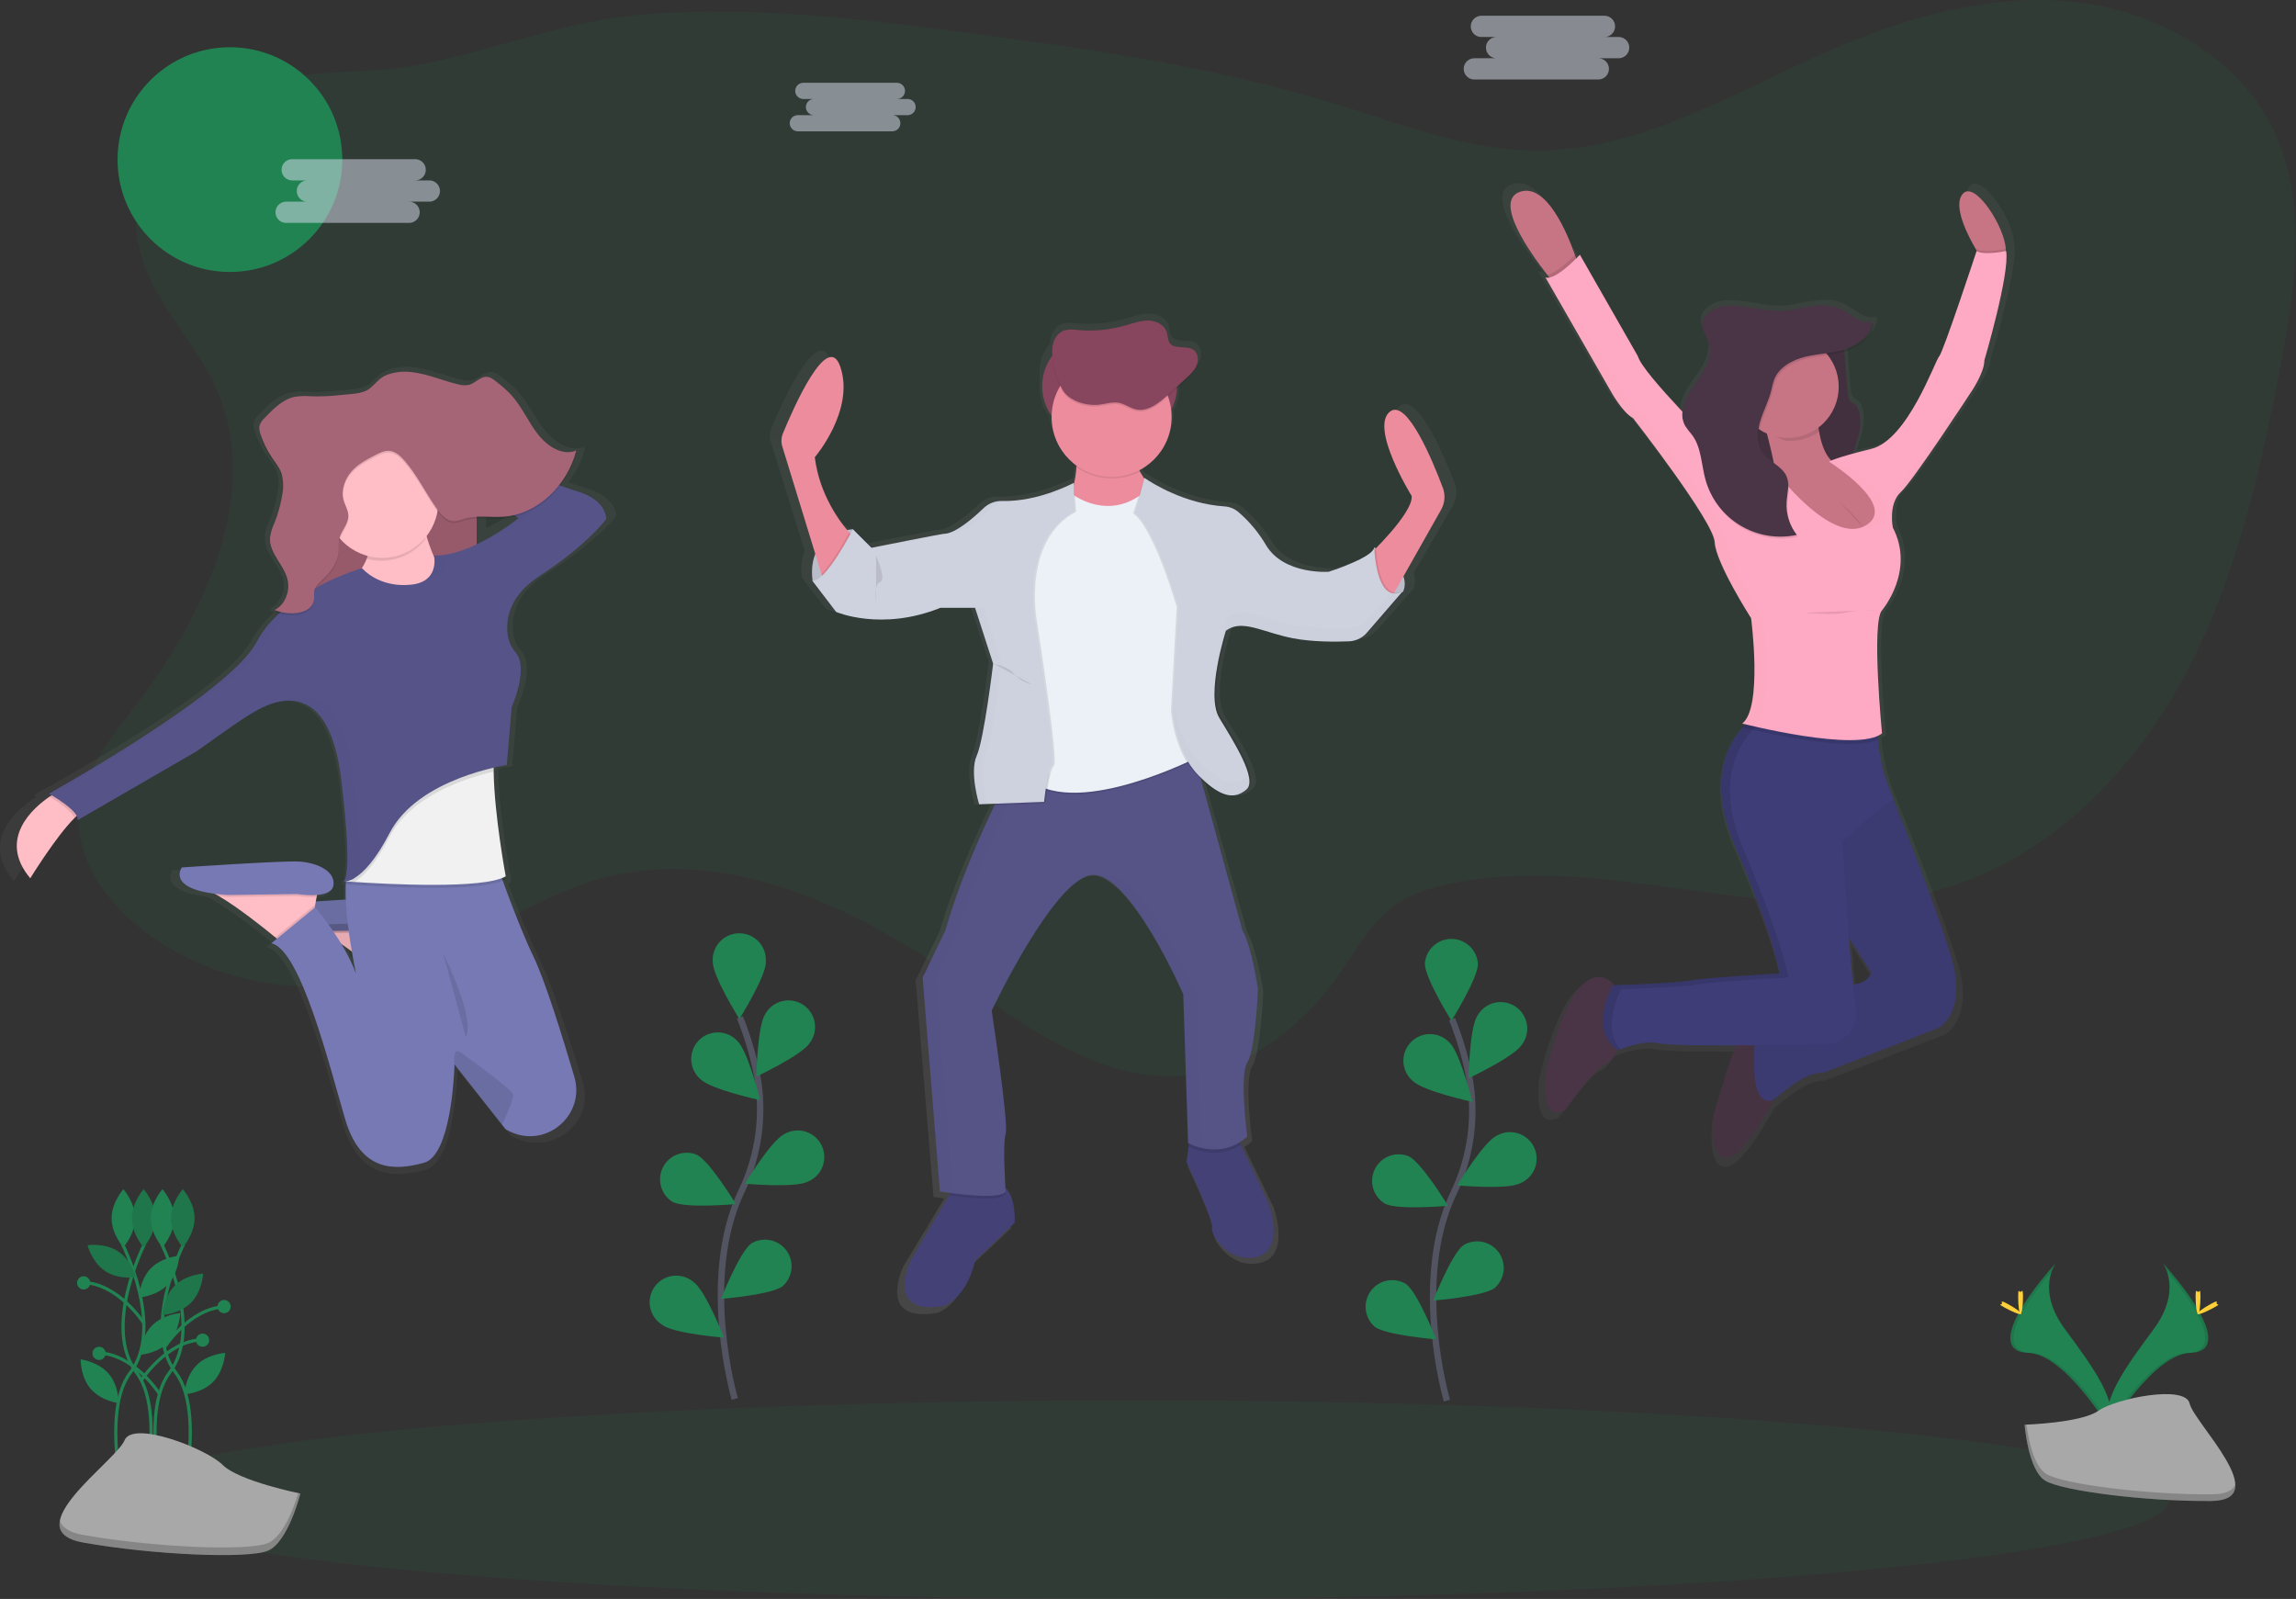 <svg width="718" height="500" viewBox="0 0 718 500" fill="none" xmlns="http://www.w3.org/2000/svg">
<rect x="0" y="0" width="718" height="500" fill="#333333" stroke="none"/>
<g clip-path="url(#clip0)">
<path d="M71.903 85.047C91.309 85.047 107.041 69.314 107.041 49.908C107.041 30.501 91.309 14.769 71.903 14.769C52.496 14.769 36.764 30.501 36.764 49.908C36.764 69.314 52.496 85.047 71.903 85.047Z" fill="#218352"/>
<path opacity="0.1" d="M67.609 121.44C82.363 154.765 63.543 193.139 41.389 222.034C33.975 231.724 25.789 241.882 24.761 254.036C23.522 268.903 33.589 282.569 45.532 291.503C67.315 307.784 97.064 312.817 122.989 304.601C145.392 297.504 164.228 281.473 186.827 275.011C224.619 264.187 264.678 282.131 297.043 304.488C319.952 320.293 344.487 339.551 372.105 336.165C391.538 333.784 408.03 320.141 419.224 304.08C424.628 296.325 429.329 287.633 437.198 282.403C441.876 279.289 447.371 277.641 452.866 276.462C503.046 265.736 556.302 291.911 605.817 278.45C639.263 269.38 665.928 242.925 682.511 212.488C699.094 182.05 706.834 147.683 713.282 113.632C717.862 89.445 721.664 63.316 711.135 41.072C699.994 17.52 674.205 3.243 648.287 0.567C622.37 -2.109 596.376 5.276 572.5 15.691C542.667 28.737 513.424 46.998 480.862 47.058C458.686 47.104 437.538 38.593 416.337 32.1C380.888 21.254 344.026 15.865 307.292 10.892C272.123 6.13 236.607 1.701 201.226 4.512C176.193 6.5 154.085 16.069 129.792 20.498C113.957 23.386 98.047 21.254 82.507 26.091C63.369 32.078 43.687 45.947 42.629 67.791C41.631 88.584 59.786 103.761 67.609 121.44Z" fill="#218352"/>
<path d="M454.937 151.114C451.71 142.702 443.388 122.929 437.908 126.852C430.985 131.81 444.832 153.714 444.832 153.714C445.225 157.735 437.44 166.102 433.267 170.275C433.267 169.942 433.267 169.753 433.267 169.753C433.228 169.912 433.167 170.064 433.086 170.207L432.738 170.018C432.645 170.351 432.477 170.659 432.247 170.917C432.247 170.35 432.209 170.018 432.209 170.018C431.408 173.411 417.425 177.712 417.425 177.712C417.425 177.712 417.047 177.712 416.397 177.712C412.512 177.712 402.399 176.835 397.713 169.337C395.289 165.275 392.188 161.658 388.545 158.642C387.297 157.665 385.781 157.09 384.198 156.995C371.251 156.163 360.768 149.61 358.674 148.212L358.288 147.947L358.205 148.189C357.714 147.486 357.238 146.738 356.792 145.967L356.565 145.551C359.699 143.978 362.336 141.567 364.184 138.587C366.032 135.607 367.018 132.173 367.034 128.666C367.034 128.537 367.034 128.401 367.034 128.273C368.173 126.304 368.772 124.07 368.772 121.795V119.528L371.727 116.897C373.08 115.696 374.478 114.426 375.166 112.771C375.443 112.101 375.566 111.378 375.529 110.654C375.595 110.034 375.502 109.408 375.259 108.834C375.016 108.26 374.63 107.757 374.138 107.374C371.871 105.809 368.092 107.374 366.452 105.197C365.696 104.215 365.832 102.877 365.461 101.72C364.706 99.37 361.985 98.1 359.468 98.062C356.951 98.024 354.54 98.939 352.121 99.627C347.039 101.069 341.736 101.566 336.475 101.093C335.052 100.84 333.591 100.891 332.189 101.244C331.333 101.598 330.572 102.148 329.968 102.851C329.364 103.553 328.934 104.388 328.713 105.288C328.526 105.964 328.414 106.658 328.38 107.359C326.271 109.737 325.105 112.804 325.1 115.983V121.795C325.104 124.898 326.217 127.898 328.236 130.253C328.475 132.988 329.306 135.638 330.673 138.019C332.04 140.4 333.909 142.454 336.15 144.039C336.15 144.191 336.15 144.344 336.15 144.501L336.248 144.561C336.126 146.363 335.848 148.151 335.417 149.905V149.519C335.417 149.519 324.835 155.15 313.498 155.286H312.251C310.014 155.211 307.839 156.027 306.204 157.554C302.848 160.713 296.968 165.709 293.355 165.709C292.599 165.709 273.522 169.436 270.362 170.055L264.459 164.273L264.278 164.613L263.93 164.273C263.285 164.323 262.643 164.416 262.01 164.553C258.987 160.97 252.94 152.641 251.542 141.462C251.542 141.462 264.595 126.595 259.796 112.74C255.699 100.934 244.414 126.24 241.21 133.866C240.649 135.197 240.579 136.683 241.013 138.061L251.617 172.24C250.608 174.888 250.318 177.757 250.779 180.554H250.658L258.382 190.463C258.382 190.463 264.195 192.942 273.287 192.897C279.951 192.908 286.556 191.64 292.742 189.163H294.534L294.194 189.291H303.392L309.242 206.985C309.046 208.595 306.219 231.066 303.951 236.093C303.279 237.772 302.975 239.576 303.06 241.384C303.179 244.856 303.745 248.298 304.745 251.625L309.87 251.436L309.673 251.837C305.335 260.733 298.086 276.583 293.801 291.397L286.341 306.514L291.934 374.312H292.16L292.591 374.38C293.196 374.471 294.103 374.607 295.297 374.758L294.859 375.514L282.531 395.922C282.531 395.922 273.741 413.918 293.188 410.524C293.188 410.524 300.376 408.438 303.309 396.163L316.098 384.168C316.098 384.168 316.695 376.202 313.074 373.02C312.848 369.339 312.273 358.591 313.158 356.006C314.223 352.877 308.623 316.891 308.623 316.891C308.623 316.891 328.864 274.905 341.123 273.862C342.022 273.799 342.924 273.917 343.776 274.209C353.852 277.49 366.058 301.85 369.649 309.431L369.815 309.779V309.847L369.951 310.142V310.225L370.072 310.482V310.55L370.178 310.784V310.837L370.268 311.026V311.102L370.337 311.245V311.306L370.382 311.412V311.472V311.54L370.42 311.631L372.014 358.833L372.173 358.916H372.249L372.113 359.891L371.417 364.766C371.417 364.766 380.208 383.284 379.671 385.627C379.134 387.97 385.529 397.365 394.584 394.758C403.639 392.15 398.249 377.449 398.249 377.449L389.527 359.475L389.142 358.674C390.011 358.141 390.83 357.531 391.591 356.852C391.591 356.852 388.93 337.556 391.591 333.384C394.251 329.212 395.052 310.172 395.052 310.172C395.052 310.172 393.185 297.134 389.988 291.397L376.595 243.591C380.608 247.324 383.73 248.783 386.338 248.685H386.768C387.915 248.706 389.046 248.425 390.049 247.869C390.587 247.565 391.093 247.208 391.56 246.803C391.65 246.726 391.733 246.643 391.81 246.553V246.553C395.536 243.424 387.547 231.165 383.019 223.878C378.658 216.849 384.667 197.749 385.121 196.328C385.524 196.032 385.957 195.779 386.413 195.572C387.351 195.171 388.356 194.953 389.376 194.93C393.714 195.081 399.051 197.575 405.657 198.83C410.248 199.611 414.9 199.973 419.556 199.911H419.829C421.68 199.911 423.358 199.873 424.719 199.82C425.96 199.771 427.174 199.443 428.271 198.86V198.86C429.211 198.312 430.063 197.624 430.796 196.819L442.39 183.721L442.088 183.864C442.65 182.379 442.65 180.739 442.088 179.254L454.34 158.09C454.959 157.048 455.333 155.879 455.437 154.671C455.54 153.463 455.369 152.247 454.937 151.114V151.114Z" fill="url(#paint0_linear)"/>
<path d="M317.284 382.377L304.942 394.206C302.115 406.299 295.169 408.347 295.169 408.347C276.401 411.688 284.882 393.987 284.882 393.987L296.786 373.844L298.252 371.357C298.252 371.357 306.74 368.787 312.394 370.329C313.108 370.525 313.767 370.881 314.322 371.372C317.866 374.448 317.284 382.377 317.284 382.377Z" fill="#444176"/>
<path d="M393.389 392.921C384.644 395.491 378.477 386.239 379.029 383.919C379.58 381.598 371.039 363.375 371.039 363.375L371.705 358.568L372.324 354.116L386.685 355.144L388.038 357.986L396.458 375.71C396.458 375.71 402.134 390.351 393.389 392.921Z" fill="#444176"/>
<path opacity="0.1" d="M314.458 373.382C313.105 375.703 302.137 374.531 296.794 373.806L298.26 371.319C298.26 371.319 306.748 368.749 312.402 370.291C313.116 370.487 313.775 370.844 314.329 371.334C314.405 372.589 314.458 373.382 314.458 373.382Z" fill="black"/>
<path opacity="0.1" d="M388.053 357.971C380.699 362.869 372.869 359.165 371.689 358.553L372.309 354.101L386.67 355.129L388.053 357.971Z" fill="black"/>
<path d="M390.049 332.242C387.479 336.354 390.049 355.386 390.049 355.386C381.561 363.103 371.538 357.442 371.538 357.442L370.027 310.905C370.027 310.905 353.315 272.592 341.486 273.62C329.657 274.648 310.119 316.045 310.119 316.045C310.119 316.045 315.516 351.524 314.488 354.592C313.46 357.661 314.488 372.589 314.488 372.589C312.689 375.673 293.922 372.589 293.922 372.589L288.525 305.735L295.69 290.815C299.81 276.212 306.809 260.582 310.996 251.814C313.074 247.453 314.465 244.792 314.465 244.792L328.146 241.943L372.551 232.737L388.507 290.815C391.591 296.469 393.389 309.325 393.389 309.325C393.389 309.325 392.619 328.131 390.049 332.242Z" fill="#565387"/>
<g opacity="0.1">
<path opacity="0.1" d="M375.65 357.442L374.138 310.905C374.138 310.905 357.427 272.592 345.598 273.62C345.069 273.671 344.549 273.788 344.049 273.968C355.583 277.8 370.027 310.905 370.027 310.905L371.538 357.442C374.692 359.049 378.247 359.698 381.765 359.309C379.632 359.052 377.562 358.42 375.65 357.442V357.442Z" fill="black"/>
<path opacity="0.1" d="M298.003 372.612L292.606 305.758L299.802 290.815C303.921 276.212 310.92 260.582 315.108 251.814C317.186 247.453 318.577 244.792 318.577 244.792L332.258 241.943L372.793 233.515L372.574 232.706L328.146 241.943L314.465 244.792C314.465 244.792 313.074 247.453 310.996 251.814C306.793 260.582 299.81 276.243 295.69 290.815L288.495 305.728L293.891 372.581C293.891 372.581 304.14 374.267 310.217 373.896C306.127 373.674 302.05 373.246 298.003 372.612V372.612Z" fill="black"/>
</g>
<path d="M266.734 165.505C266.734 165.505 252.079 166.261 254.134 181.703L258.246 182.217L264.414 175.535L267.498 169.881V168.597L266.734 165.505Z" fill="#CED2DF"/>
<path opacity="0.1" d="M266.734 165.505C266.734 165.505 252.079 166.261 254.134 181.703L258.246 182.217L264.414 175.535L267.498 169.881V168.597L266.734 165.505Z" fill="black"/>
<path d="M429.775 171.159C429.775 171.159 441.869 177.583 438.777 185.044L434.923 186.555L429.783 183.728L429.027 177.047L429.541 172.421L429.775 171.159Z" fill="#CED2DF"/>
<path opacity="0.1" d="M429.775 171.159C429.775 171.159 441.869 177.583 438.777 185.044L434.923 186.555L429.783 183.728L429.027 177.047L429.541 172.421L429.775 171.159Z" fill="black"/>
<path d="M352.128 104.819H341.841C333.038 104.819 325.901 111.956 325.901 120.76C325.901 129.563 333.038 136.7 341.841 136.7H352.128C360.932 136.7 368.069 129.563 368.069 120.76C368.069 111.956 360.932 104.819 352.128 104.819Z" fill="#88455E"/>
<path d="M266.636 167.69L257.634 182.05L256.878 179.496L244.649 139.648C244.23 138.29 244.297 136.828 244.838 135.514C247.929 128.001 258.828 103.013 262.781 114.69C267.407 128.295 254.807 142.974 254.807 142.974C256.243 154.886 262.932 163.517 265.563 166.51C266.228 167.289 266.636 167.69 266.636 167.69Z" fill="#EC8C9C"/>
<path d="M427.848 173.857C427.848 173.857 441.99 160.486 441.453 155.09C441.453 155.09 428.082 133.496 434.771 128.636C440.062 124.766 448.097 144.266 451.211 152.558C451.623 153.662 451.788 154.843 451.695 156.018C451.602 157.193 451.254 158.334 450.674 159.36L433.774 189.284L427.848 173.857Z" fill="#EC8C9C"/>
<path d="M336.309 136.579C336.309 136.579 338.879 153.034 331.426 159.209C323.974 165.384 352.771 165.346 352.771 165.346L363.058 155.831C363.058 155.831 351.229 144.773 354.827 136.549L336.309 136.579Z" fill="#EC8C9C"/>
<path opacity="0.1" d="M335.795 155.347C335.795 155.347 346.853 163.578 357.903 154.319L375.899 191.604L374.871 237.113C374.871 237.113 337.586 256.394 322.16 244.573C306.733 232.752 319.59 226.577 319.59 226.577L315.992 191.612L319.847 168.982C319.847 168.982 326.785 158.181 327.307 158.181C327.828 158.181 335.795 155.347 335.795 155.347Z" fill="black"/>
<path d="M335.795 154.833C335.795 154.833 346.853 163.079 357.911 153.805L375.907 191.09L374.879 236.599C374.879 236.599 337.594 255.88 322.167 244.059C306.741 232.238 319.597 226.063 319.597 226.063L315.999 191.098L319.854 168.468C319.854 168.468 326.793 157.667 327.314 157.667C327.836 157.667 335.795 154.833 335.795 154.833Z" fill="#EBF1F6"/>
<path opacity="0.1" d="M335.795 150.986C335.795 150.986 325.311 156.957 313.928 156.662C312.861 156.628 311.797 156.808 310.799 157.189C309.801 157.571 308.889 158.147 308.116 158.884C304.874 161.998 299.197 166.926 295.683 166.926C294.927 166.926 273.053 171.295 273.053 171.295L267.271 165.513C267.271 165.513 258.654 182.353 254.543 181.582L262.003 191.355C262.003 191.355 276.144 197.522 294.655 190.07H305.456L311.109 207.552C311.109 207.552 308.282 231.21 305.97 236.35C303.657 241.489 306.725 251.519 306.725 251.519L327.035 250.763C327.035 250.763 328.063 240.733 329.605 239.426C331.146 238.118 324.208 193.917 324.208 193.917C324.208 193.917 319.582 168.974 336.551 159.98L335.795 150.986Z" fill="black"/>
<path opacity="0.1" d="M328.138 241.973C327.39 245.023 326.857 248.122 326.543 251.247L310.996 251.837C313.074 247.475 314.465 244.815 314.465 244.815L328.138 241.973Z" fill="black"/>
<path opacity="0.1" d="M266.636 167.69L257.634 182.05L256.878 179.496C260.181 176.215 264.051 169.36 265.593 166.503C266.228 167.289 266.636 167.69 266.636 167.69Z" fill="black"/>
<path d="M335.795 150.986C335.795 150.986 324.79 156.957 313.415 156.662C312.347 156.628 311.283 156.808 310.285 157.189C309.287 157.571 308.375 158.147 307.602 158.884C304.36 161.998 298.683 166.926 295.169 166.926C294.413 166.926 272.539 171.295 272.539 171.295L266.734 165.505C266.734 165.505 258.118 182.345 254.006 181.574L261.466 191.347C261.466 191.347 275.608 197.515 294.118 190.062H304.919L310.573 207.537C310.573 207.537 307.746 231.195 305.433 236.334C303.12 241.474 306.189 251.504 306.189 251.504L326.498 250.748C326.498 250.748 327.526 240.718 329.068 239.411C330.61 238.103 323.671 193.902 323.671 193.902C323.671 193.902 319.046 168.959 336.014 159.965L335.795 150.986Z" fill="#CED2DF"/>
<path opacity="0.1" d="M357.911 149.429C357.911 149.429 368.402 157.425 382.407 158.347C383.94 158.444 385.405 159.011 386.602 159.972C390.134 162.969 393.128 166.548 395.453 170.554C401.107 179.813 414.991 178.785 414.991 178.785C414.991 178.785 428.49 174.545 429.261 171.227C429.261 171.227 429.647 189.367 438.135 184.983L426.971 197.847C426.267 198.66 425.405 199.32 424.436 199.787C423.468 200.253 422.414 200.517 421.34 200.561C417.145 200.727 409.859 200.78 403.707 199.586C394.448 197.787 387.766 193.418 382.883 197.273C382.883 197.273 376.459 217.325 380.827 224.528C385.196 231.731 392.921 243.81 389.316 246.901C385.71 249.992 381.341 249.728 374.146 242.275C366.95 234.823 366.172 222.223 366.172 222.223L367.971 189.828C367.971 189.828 361.032 165.399 354.366 160.517L357.911 149.429Z" fill="black"/>
<path opacity="0.1" d="M439.155 184.658L427.961 197.575C427.217 198.432 426.297 199.118 425.263 199.586V199.586C424.344 200.001 423.353 200.234 422.345 200.274C418.151 200.447 410.864 200.5 404.712 199.299C396.05 197.613 389.641 193.683 384.849 196.336C384.509 196.523 384.185 196.738 383.881 196.978C383.881 196.978 377.456 217.03 381.825 224.234C386.194 231.437 393.919 243.515 390.313 246.606C389.71 247.137 389.033 247.577 388.303 247.914C385.068 249.373 381.054 248.11 375.144 241.981C367.948 234.521 367.17 221.928 367.17 221.928L368.968 189.533C368.968 189.533 362.03 165.105 355.363 160.222L358.304 149.678C360.329 151.054 370.442 157.516 382.944 158.34C384.476 158.436 385.941 159.004 387.139 159.965C390.671 162.962 393.664 166.541 395.99 170.547C401.643 179.806 415.528 178.778 415.528 178.778C418.856 177.716 422.107 176.423 425.255 174.908V174.908C427.228 173.94 428.967 172.882 429.79 171.884C430.022 171.624 430.19 171.314 430.282 170.977C430.282 170.977 430.675 189.027 439.155 184.658Z" fill="black"/>
<path d="M438.641 184.915L427.455 197.847C426.84 198.557 426.103 199.151 425.278 199.601V199.601C424.222 200.175 423.048 200.498 421.847 200.546C417.652 200.72 410.366 200.772 404.213 199.571C395.861 197.946 389.595 194.227 384.871 196.351C384.331 196.586 383.824 196.888 383.36 197.25C383.36 197.25 376.935 217.303 381.304 224.506C385.672 231.709 393.397 243.787 389.792 246.878C389.325 247.28 388.819 247.632 388.28 247.929C384.954 249.766 380.843 248.685 374.607 242.253C367.411 234.793 366.633 222.2 366.633 222.2L368.432 189.805C368.432 189.805 361.493 165.377 354.827 160.494L357.911 149.436L358.281 149.693C360.307 151.069 370.42 157.531 382.921 158.355C384.454 158.451 385.919 159.019 387.116 159.98C390.648 162.977 393.641 166.556 395.967 170.562C401.62 179.821 415.505 178.793 415.505 178.793C418.834 177.731 422.084 176.438 425.233 174.923V174.923C427.568 173.729 429.473 172.421 429.768 171.227C429.768 171.227 429.768 171.461 429.768 171.877C429.995 174.998 431.128 188.777 438.641 184.915Z" fill="#CED2DF"/>
<path opacity="0.1" d="M355.053 136.965H336.158C336.573 139.969 336.692 143.007 336.513 146.035C339.397 148.065 342.78 149.271 346.298 149.524C349.816 149.777 353.337 149.067 356.482 147.471C354.668 144.115 353.564 140.306 355.053 136.965Z" fill="black"/>
<path d="M347.624 149.172C357.989 149.172 366.391 140.769 366.391 130.404C366.391 120.039 357.989 111.637 347.624 111.637C337.259 111.637 328.856 120.039 328.856 130.404C328.856 140.769 337.259 149.172 347.624 149.172Z" fill="#EC8C9C"/>
<path opacity="0.1" d="M343.724 127.063C345.817 126.814 347.911 126.073 349.974 126.489C351.849 126.867 353.444 128.159 355.318 128.552C358.931 129.308 362.287 126.648 365.015 124.169L370.911 118.802C372.219 117.615 373.564 116.368 374.237 114.736C374.909 113.103 374.675 110.957 373.239 109.929C371.085 108.417 367.374 109.929 365.817 107.782C365.114 106.815 365.219 105.515 364.857 104.358C364.101 102.045 361.501 100.783 359.067 100.753C356.633 100.723 354.305 101.614 351.977 102.264C347.073 103.687 341.945 104.177 336.861 103.708C335.488 103.457 334.078 103.506 332.726 103.852C331.894 104.207 331.157 104.752 330.574 105.444C329.991 106.136 329.579 106.955 329.37 107.835C328.206 111.947 330.194 118.575 332.189 122.256C334.185 125.937 339.74 127.555 343.724 127.063Z" fill="black"/>
<path d="M343.724 126.549C345.817 126.3 347.911 125.559 349.974 125.975C351.849 126.353 353.444 127.645 355.318 128.038C358.931 128.794 362.287 126.134 365.015 123.655L370.911 118.288C372.219 117.102 373.564 115.854 374.237 114.222C374.909 112.589 374.675 110.443 373.239 109.415C371.085 107.903 367.374 109.415 365.817 107.268C365.114 106.301 365.219 105.001 364.857 103.844C364.101 101.531 361.501 100.269 359.067 100.239C356.633 100.209 354.305 101.1 351.977 101.751C347.073 103.173 341.945 103.663 336.861 103.194C335.488 102.943 334.078 102.992 332.726 103.338C331.894 103.693 331.157 104.238 330.574 104.93C329.991 105.622 329.579 106.441 329.37 107.321C328.206 111.433 330.194 118.061 332.189 121.742C334.185 125.423 339.74 127.003 343.724 126.549Z" fill="#88455E"/>
<path opacity="0.1" d="M310.988 207.673C310.988 207.673 315.1 208.187 317.156 210.757C319.212 213.327 322.81 214.098 322.81 214.098" fill="black"/>
<path opacity="0.1" d="M273.96 173.729C273.96 173.729 277.316 181.219 275.245 181.975C273.174 182.731 273.96 188.142 273.96 188.142" fill="black"/>
<g opacity="0.1">
<path opacity="0.1" d="M275.116 171.159C275.116 171.159 296.968 166.79 297.723 166.79C301.246 166.79 306.914 161.862 310.157 158.748C311.143 157.803 312.356 157.129 313.679 156.79H313.399C312.332 156.757 311.268 156.936 310.27 157.318C309.272 157.699 308.36 158.275 307.587 159.013C304.345 162.127 298.668 167.055 295.154 167.055C294.541 167.055 280.558 169.829 274.882 170.955L275.116 171.159Z" fill="black"/>
<path opacity="0.1" d="M335.825 152.066V151.107C330.568 153.787 324.912 155.597 319.076 156.465C324.866 155.95 330.529 154.463 335.825 152.066V152.066Z" fill="black"/>
<path opacity="0.1" d="M308.804 251.376C308.804 251.376 305.72 241.346 308.048 236.206C310.376 231.066 313.188 207.409 313.188 207.409L307.549 189.926H296.718L296.061 190.183H304.942L310.573 207.673C310.573 207.673 307.746 231.331 305.433 236.471C303.12 241.61 306.189 251.64 306.189 251.64L326.498 250.884V250.726L308.804 251.376Z" fill="black"/>
</g>
<g opacity="0.1">
<path opacity="0.1" d="M390.049 242.767C389.582 243.168 389.076 243.52 388.537 243.817C385.211 245.654 381.1 244.573 374.864 238.141C369.15 232.223 367.487 223.024 367.041 219.54L366.89 222.2C366.89 222.2 367.646 234.8 374.864 242.253C381.1 248.708 385.211 249.766 388.537 247.929C389.076 247.632 389.582 247.28 390.049 246.878C391.13 245.949 391.19 244.203 390.623 242.026C390.483 242.308 390.287 242.56 390.049 242.767V242.767Z" fill="black"/>
<path opacity="0.1" d="M435.006 185.3L427.727 193.713C427.112 194.423 426.375 195.017 425.55 195.466V195.466C424.494 196.04 423.32 196.363 422.119 196.411C417.924 196.585 410.638 196.638 404.485 195.436C396.133 193.811 389.867 190.092 385.143 192.216C384.604 192.451 384.096 192.754 383.632 193.116C383.632 193.116 379.482 206.071 380.117 214.891C380.608 206.645 383.632 197.228 383.632 197.228C384.096 196.865 384.604 196.563 385.143 196.328C389.875 194.204 396.133 197.923 404.485 199.548C410.638 200.742 417.916 200.689 422.119 200.523C423.32 200.475 424.494 200.152 425.55 199.578C426.373 199.135 427.11 198.549 427.727 197.847L438.921 184.93C438.342 185.291 437.686 185.512 437.007 185.576C436.328 185.641 435.642 185.546 435.006 185.3V185.3Z" fill="black"/>
</g>
<path d="M106.301 277.883C106.39 277.97 106.506 278.025 106.63 278.042C106.753 278.058 106.879 278.034 106.988 277.973C106.756 277.978 106.524 277.947 106.301 277.883V277.883Z" fill="url(#paint1_linear)"/>
<path d="M183.328 152.679C181.967 152.286 180.025 151.643 177.689 150.827C180.116 147.704 181.892 144.127 182.912 140.306L182.716 140.381C182.784 140.147 182.852 139.92 182.912 139.678C178.43 141.5 173.472 138.416 170.312 134.455C167.153 130.495 165.021 125.582 161.56 121.939C160.117 120.49 158.566 119.153 156.919 117.94C155.899 117.185 154.803 116.331 153.555 116.293C151.537 116.232 149.958 118.213 148.015 118.795C146.737 119.082 145.406 119.033 144.153 118.651C139.142 117.502 134.327 115.378 129.21 114.819C126.472 114.481 123.694 114.794 121.1 115.733C118.53 116.708 117.359 118.651 115.28 120.208C113.012 121.878 108.583 121.841 105.945 122.135C102.744 122.501 99.521 122.635 96.301 122.536C94.45 122.375 92.587 122.444 90.753 122.74C86.921 123.579 83.845 126.625 80.973 129.543C80.189 130.203 79.624 131.086 79.355 132.075C79.318 132.353 79.318 132.635 79.355 132.914C79.326 133.676 79.457 134.435 79.741 135.143C80.625 137.767 81.874 140.253 83.452 142.528C84.623 144.206 85.991 145.785 86.656 147.773C86.972 148.751 87.137 149.77 87.148 150.797C87.115 151.887 87.001 152.973 86.808 154.047C86.3 157.014 85.466 159.917 84.321 162.701C83.61 164.13 83.12 165.659 82.87 167.236C82.848 167.558 82.848 167.881 82.87 168.203C82.681 173.192 87.715 176.782 88.69 181.741C88.77 182.152 88.818 182.569 88.833 182.988C88.728 186.079 86.966 189.102 84.366 190.304C84.593 190.395 84.827 190.47 85.062 190.546C84.838 190.686 84.606 190.813 84.366 190.924C84.843 191.105 85.326 191.264 85.817 191.393C82.862 193.966 80.379 197.036 78.478 200.463C69.733 216.743 10.506 248.632 10.506 248.632L11.383 249.131L10.672 249.592C5.548 253.001 -6.477 262.94 4.391 275.509C4.391 275.509 12.879 262.116 18.828 256.409C19.092 256.152 19.357 255.918 19.584 255.699C19.714 255.9 19.802 256.126 19.841 256.363C19.88 256.6 19.87 256.842 19.81 257.075L58.751 235.193C58.751 235.193 72.59 225.503 76.453 223.319C79.171 221.625 82.129 220.351 85.228 219.54L84.775 219.729C86.23 219.328 87.731 219.115 89.241 219.094C96.135 219.2 103.602 224.249 106.059 244.24C109.354 271.012 107.827 275.842 106.769 276.5C106.639 276.49 106.51 276.467 106.384 276.432C106.416 276.46 106.452 276.485 106.49 276.507C106.346 276.497 106.204 276.472 106.066 276.432C106.142 276.501 106.235 276.551 106.336 276.574C106.436 276.598 106.541 276.596 106.641 276.568C106.712 276.589 106.788 276.596 106.862 276.587C106.936 276.577 107.007 276.553 107.072 276.515C107.245 276.525 107.419 276.525 107.593 276.515C107.593 276.762 107.575 277.013 107.54 277.27C107.487 277.27 107.23 277.414 107.54 277.429C107.457 278.941 107.465 280.581 107.54 282.297C104.116 282.486 100.692 282.69 97.714 282.871L97.979 281.458L98.1 280.823C100.73 280.611 103.224 279.84 103.519 277.709C104.162 273.023 97.73 270.521 92.257 270.211C86.785 269.901 53.967 272.085 53.967 272.085C53.967 272.085 49.046 278.457 64.654 280.4C65.118 280.642 65.599 280.893 66.098 281.155C72.213 284.64 80.504 291.057 84.48 294.216L85.031 294.655L83.248 296.106C92.9 298.29 102.234 335.175 107.382 352.038C112.529 368.9 123.791 368.288 133.125 365.786C141.87 363.443 142.951 338.047 143.095 334.858V334.533L158.65 353.746L159.829 355.205C160.282 355.441 160.731 355.663 161.174 355.87C172.95 361.471 185.958 350.73 182.262 338.486C178.521 326.143 172.716 307.889 168.846 300.172C165.603 293.71 161.416 282.977 158.877 276.258C159.206 276.125 159.527 275.971 159.836 275.797C159.836 275.797 159.776 275.494 159.678 274.943L159.836 274.859C159.836 274.859 156.057 255.419 155.891 241.603C155.891 241.361 155.891 241.109 155.891 240.847C155.891 240.696 155.891 240.544 155.891 240.401C158.703 239.758 160.486 239.509 160.486 239.509L160.539 238.904L160.214 238.972L161.779 221.067C161.779 221.067 167.523 208.845 163.124 203.758C161.787 202.27 160.894 200.437 160.547 198.467C159.791 193.789 160.547 185.981 170.788 179.496C186.555 169.496 192.708 161.356 192.708 161.356C192.708 161.356 192.98 155.521 183.328 152.679ZM152.014 165.105V156.828C154.939 156.685 157.924 157.025 160.864 156.828C162.308 156.727 163.738 156.487 165.135 156.11L165.845 156.601C161.544 159.91 156.908 162.76 152.014 165.105V165.105ZM107.306 294.836C108.462 295.637 109.626 296.469 110.768 297.308C111.478 301.389 112.105 304.269 112.151 304.473C110.846 301.114 109.224 297.887 107.306 294.836V294.836Z" fill="url(#paint2_linear)"/>
<path d="M132.294 288.034L131.614 291.73L131.092 294.556L130.14 299.726L120.903 306.189C120.903 306.189 120.072 305.478 118.696 304.352C114.917 301.238 106.958 294.919 101.116 291.503C99.614 290.544 97.989 289.794 96.286 289.273L132.294 288.034Z" fill="#FFBDC6"/>
<path opacity="0.1" d="M132.294 288.034L131.614 291.73C129.578 291.843 127.535 291.739 125.522 291.42L103.973 291.73C102.952 291.669 102 291.586 101.108 291.495C99.607 290.537 97.982 289.787 96.278 289.266L132.294 288.034Z" fill="black"/>
<path d="M125.522 290.815C125.522 290.815 136.3 292.659 136.912 288.041C137.524 283.423 131.372 280.989 126.149 280.642C120.926 280.294 89.506 282.501 89.506 282.501C89.506 282.501 83.966 289.885 103.973 291.117L125.522 290.815Z" fill="#7679B4"/>
<path opacity="0.1" d="M132.294 288.034L131.614 291.73L131.092 294.556L130.14 299.726L120.903 306.189C120.903 306.189 120.072 305.478 118.696 304.352C114.917 301.238 106.958 294.919 101.116 291.503C99.614 290.544 97.989 289.794 96.286 289.273L132.294 288.034Z" fill="black"/>
<path opacity="0.1" d="M132.294 288.034L131.614 291.73C129.578 291.843 127.535 291.739 125.522 291.42L103.973 291.73C102.952 291.669 102 291.586 101.108 291.495C99.607 290.537 97.982 289.787 96.278 289.266L132.294 288.034Z" fill="black"/>
<path opacity="0.1" d="M125.522 290.815C125.522 290.815 136.3 292.659 136.912 288.041C137.524 283.423 131.372 280.989 126.149 280.642C120.926 280.294 89.506 282.501 89.506 282.501C89.506 282.501 83.966 289.885 103.973 291.117L125.522 290.815Z" fill="black"/>
<path d="M149.066 139.036H92.733V205.837H149.066V139.036Z" fill="#A66477"/>
<path opacity="0.1" d="M149.066 139.036H92.733V205.837H149.066V139.036Z" fill="black"/>
<path d="M26.704 253.401C25.774 253.636 24.595 254.527 23.272 255.827C17.581 261.451 9.463 274.64 9.463 274.64C-0.937 262.26 10.574 252.472 15.51 249.108C16.704 248.292 17.505 247.853 17.505 247.853L26.704 253.401Z" fill="#FFBDC6"/>
<path d="M131.682 160.124C131.682 160.124 134.455 179.518 143.994 184.137C153.533 188.755 131.682 197.371 131.682 197.371L101.819 186.291C101.819 186.291 118.749 180.75 115.363 164.432L131.682 160.124Z" fill="#FFBDC6"/>
<path d="M99.695 276.794L99.014 280.49L98.493 283.317L97.54 288.487L88.304 294.949C88.304 294.949 87.473 294.239 86.097 293.113C82.318 289.999 74.359 283.68 68.516 280.264C67.015 279.305 65.39 278.555 63.687 278.034L99.695 276.794Z" fill="#FFBDC6"/>
<path opacity="0.1" d="M99.695 276.794L99.014 280.49C96.978 280.604 94.936 280.5 92.922 280.181L71.374 280.49C70.353 280.43 69.401 280.347 68.509 280.256C67.007 279.297 65.383 278.547 63.679 278.026L99.695 276.794Z" fill="black"/>
<path d="M92.892 279.568C92.892 279.568 103.67 281.413 104.283 276.794C104.895 272.176 98.742 269.712 93.504 269.41C88.266 269.107 56.869 271.254 56.869 271.254C56.869 271.254 51.329 278.639 71.336 279.871L92.892 279.568Z" fill="#7679B4"/>
<path opacity="0.1" d="M98.463 283.325L97.51 288.495L88.274 294.957C88.274 294.957 87.443 294.247 86.067 293.12L98.281 283.106L98.463 283.325Z" fill="black"/>
<path d="M159.406 353.799C158.982 353.592 158.554 353.373 158.121 353.141L156.994 351.705L142.12 332.809V333.142C142.021 336.279 140.948 361.297 132.589 363.602C123.662 366.066 112.884 366.678 107.963 350.057C103.043 333.437 94.109 297.111 84.873 294.957L98.568 283.718C98.568 283.718 107.638 294.299 111.342 304.488C111.206 303.838 104.94 274.58 110.11 269.41H155.052C155.052 269.41 161.975 289.167 166.752 298.963C170.456 306.567 176.011 324.54 179.602 336.702C183.154 348.735 170.743 359.316 159.406 353.799Z" fill="#7679B4"/>
<path opacity="0.1" d="M158.151 274.943C151.22 279.047 120.745 277.376 110.813 276.711L108.115 276.515C107.82 276.515 108.16 276.348 108.16 276.348L108.44 273.552L115.824 254.777L155.385 231.86C154.583 234.271 154.311 237.967 154.379 242.207C154.576 255.797 158.151 274.943 158.151 274.943Z" fill="black"/>
<path d="M158.151 274.028C151.22 278.132 120.745 276.462 110.813 275.797L108.115 275.6H107.669L108.16 275.472L110.594 274.829L115.824 253.893L155.385 230.961C154.583 233.372 154.311 237.068 154.379 241.308C154.576 254.875 158.151 274.028 158.151 274.028Z" fill="#F2F1F2"/>
<path opacity="0.1" d="M154.379 241.278C146.337 243.129 128.636 248.579 121.833 261.685C117.298 270.438 113.519 274.194 110.821 275.766L108.122 275.57L108.168 275.404L110.601 274.761L115.832 253.825L155.392 230.893C154.576 233.372 154.311 237.037 154.379 241.278Z" fill="black"/>
<path opacity="0.1" d="M17.467 247.861L26.704 253.401C25.774 253.636 24.595 254.527 23.272 255.827C22.516 253.56 17.664 250.446 15.472 249.116C16.666 248.299 17.467 247.861 17.467 247.861Z" fill="black"/>
<path opacity="0.1" d="M106.497 275.955C106.394 276.013 106.275 276.036 106.158 276.021C106.041 276.006 105.932 275.954 105.847 275.872C106.059 275.932 106.278 275.96 106.497 275.955V275.955Z" fill="black"/>
<path d="M127.366 182.905C127.366 182.905 119.052 183.827 113.201 177.674C113.201 177.674 88.576 184.756 80.262 200.765C71.948 216.773 15.306 248.171 15.306 248.171C15.306 248.171 25.131 253.711 24.232 256.485L61.48 234.936C61.48 234.936 74.714 225.39 78.41 223.236C82.106 221.082 102.423 207.847 106.731 243.863C111.04 279.878 106.731 275.608 106.731 275.608C106.731 275.608 112.892 277.762 121.848 260.491C130.805 243.22 158.483 239.252 158.483 239.252L159.995 221.112C159.995 221.112 165.49 209.079 161.28 204.06C159.996 202.584 159.144 200.782 158.816 198.853C158.113 194.242 158.816 186.555 168.642 180.168C183.759 170.343 189.579 162.316 189.579 162.316C189.579 162.316 189.888 156.465 180.652 153.699C171.416 150.933 133.858 135.846 133.858 135.846L132.626 141.077L162.18 162.013C162.18 162.013 147.403 174.016 135.725 173.714C135.68 173.661 137.834 182.595 127.366 182.905Z" fill="#565388"/>
<path opacity="0.1" d="M133.072 168.566C132.344 166.086 131.776 163.561 131.372 161.008L115.053 165.346C115.768 168.46 115.64 171.708 114.683 174.757C118.018 175.646 121.541 175.533 124.812 174.431C128.083 173.328 130.956 171.286 133.072 168.559V168.566Z" fill="black"/>
<path d="M119.52 174.439C129.213 174.439 137.071 166.582 137.071 156.889C137.071 147.196 129.213 139.338 119.52 139.338C109.827 139.338 101.97 147.196 101.97 156.889C101.97 166.582 109.827 174.439 119.52 174.439Z" fill="#FFBDC6"/>
<path opacity="0.1" d="M128.847 116.973C133.715 117.525 138.348 119.618 143.14 120.752C144.337 121.128 145.613 121.177 146.836 120.896C148.695 120.321 150.207 118.371 152.127 118.432C153.314 118.432 154.394 119.278 155.347 120.057C156.924 121.254 158.408 122.57 159.784 123.995C163.087 127.585 165.142 132.422 168.158 136.322C171.174 140.223 175.928 143.261 180.214 141.47C177.304 152.807 167.75 161.477 157.425 162.18C153.306 162.459 149.111 161.605 145.098 162.814C144.103 163.22 143.053 163.475 141.984 163.57C139.716 163.57 137.842 161.461 136.406 159.413C133.05 154.591 130.359 149.119 126.58 144.727C125.333 143.276 123.859 141.893 122.098 141.628C120.337 141.364 118.711 142.203 117.139 143.019C114.547 144.364 111.894 145.755 109.883 148.053C107.873 150.351 106.603 153.79 107.434 156.904C107.88 158.582 108.908 160.093 108.946 161.855C108.946 164.651 106.512 166.699 106.021 169.413C105.913 170.558 105.872 171.709 105.9 172.859C105.681 176.593 103.247 179.662 100.692 181.998C99.702 182.912 98.599 183.887 98.311 185.301C98.115 186.26 98.311 187.281 98.183 188.256C97.813 190.682 95.394 191.907 93.255 192.224C90.757 192.59 88.206 192.288 85.863 191.347C88.886 189.934 90.693 185.905 89.997 182.277C89.045 177.281 84.026 173.698 84.45 168.604C84.686 167.044 85.155 165.528 85.84 164.107C86.936 161.359 87.731 158.5 88.213 155.581C88.708 153.334 88.659 151.002 88.07 148.779C87.427 146.821 86.12 145.264 85.001 143.609C83.486 141.358 82.291 138.909 81.449 136.33C81.144 135.568 81.027 134.743 81.109 133.926C81.352 132.963 81.879 132.094 82.62 131.432C85.372 128.552 88.319 125.552 91.978 124.72C93.725 124.429 95.503 124.361 97.268 124.516C100.35 124.614 103.435 124.483 106.497 124.123C109.022 123.828 113.3 123.866 115.431 122.219C117.419 120.707 118.545 118.779 121.002 117.812C123.509 116.894 126.203 116.606 128.847 116.973V116.973Z" fill="black"/>
<path opacity="0.1" d="M138.605 298.192C138.605 298.192 148.763 318.199 145.687 324.359Z" fill="black"/>
<path opacity="0.1" d="M157.025 351.705L142.15 332.809V333.142C142.15 333.142 141.288 327.035 144.123 329.091C150.328 333.58 160.26 340.942 160.471 342.212C160.683 343.482 158.461 348.576 157.025 351.705Z" fill="black"/>
<g opacity="0.1">
<path opacity="0.1" d="M135.975 173.661C135.975 173.661 137.229 178.861 133.171 181.461C139.421 180.388 139.693 175.528 139.504 173.411C138.338 173.6 137.156 173.684 135.975 173.661V173.661Z" fill="black"/>
<path opacity="0.1" d="M19.009 246.939C19.009 246.939 75.651 215.541 83.966 199.533C89.929 188.044 104.298 181.159 111.932 178.181C106.361 180.047 87.616 187.205 80.572 200.765C72.258 216.773 15.616 248.171 15.616 248.171L19.009 246.939Z" fill="black"/>
<path opacity="0.1" d="M146.995 171.219C156.632 168.196 165.845 160.736 165.845 160.736L136.292 139.799L136.965 136.927L134.138 135.793L132.906 141.024L162.459 161.96C157.717 165.688 152.52 168.799 146.995 171.219V171.219Z" fill="black"/>
<path opacity="0.1" d="M147.184 242.162C150.96 240.873 154.835 239.895 158.771 239.237L158.824 238.64C154.858 239.511 150.967 240.688 147.184 242.162V242.162Z" fill="black"/>
<path opacity="0.1" d="M111.365 274.413H111.093C110.99 274.471 110.871 274.494 110.754 274.479C110.637 274.464 110.528 274.412 110.443 274.33C110.654 274.389 110.873 274.417 111.093 274.413C112.105 273.824 113.625 269.228 110.443 242.623C107.041 214.219 93.693 216.448 86.384 219.714C93.852 217.658 104.131 219.434 107.056 243.855C110.239 270.46 108.719 275.063 107.706 275.645C109.019 275.597 110.29 275.169 111.365 274.413Z" fill="black"/>
<path opacity="0.1" d="M107.706 275.653C107.487 275.657 107.268 275.629 107.056 275.57C107.142 275.651 107.251 275.703 107.368 275.718C107.485 275.733 107.603 275.71 107.706 275.653V275.653Z" fill="black"/>
</g>
<path d="M128.847 116.376C133.715 116.928 138.348 119.021 143.14 120.155C144.337 120.531 145.613 120.58 146.836 120.299C148.695 119.724 150.207 117.774 152.127 117.835C153.314 117.835 154.394 118.681 155.347 119.46C156.924 120.657 158.408 121.973 159.784 123.398C163.087 126.988 165.142 131.825 168.158 135.725C171.174 139.625 175.928 142.664 180.214 140.873C177.304 152.21 167.75 160.879 157.425 161.582C153.306 161.862 149.111 161.008 145.098 162.217C144.103 162.623 143.053 162.878 141.984 162.973C139.716 162.973 137.842 160.864 136.406 158.816C133.05 153.994 130.359 148.522 126.58 144.13C125.333 142.679 123.859 141.296 122.098 141.031C120.337 140.767 118.711 141.606 117.139 142.422C114.547 143.767 111.894 145.158 109.883 147.456C107.873 149.754 106.603 153.193 107.434 156.307C107.88 157.985 108.908 159.496 108.946 161.257C108.946 164.054 106.512 166.102 106.021 168.816C105.913 169.961 105.872 171.112 105.9 172.262C105.681 175.996 103.247 179.065 100.692 181.4C99.702 182.315 98.599 183.29 98.311 184.703C98.115 185.663 98.311 186.684 98.183 187.659C97.813 190.085 95.394 191.309 93.255 191.627C90.757 191.993 88.206 191.69 85.863 190.75C88.886 189.337 90.693 185.308 89.997 181.68C89.045 176.684 84.026 173.101 84.45 168.007C84.686 166.447 85.155 164.931 85.84 163.51C86.936 160.761 87.731 157.903 88.213 154.984C88.708 152.737 88.659 150.405 88.07 148.181C87.427 146.224 86.12 144.667 85.001 143.012C83.486 140.761 82.291 138.312 81.449 135.733C81.144 134.971 81.027 134.146 81.109 133.329C81.352 132.366 81.879 131.497 82.62 130.835C85.372 127.955 88.319 124.955 91.978 124.123C93.725 123.832 95.503 123.763 97.268 123.919C100.35 124.017 103.435 123.886 106.497 123.526C109.022 123.231 113.3 123.269 115.431 121.621C117.419 120.11 118.545 118.182 121.002 117.215C123.509 116.297 126.203 116.009 128.847 116.376V116.376Z" fill="#A66477"/>
<path d="M629.988 76.982C629.988 76.883 629.988 76.793 629.988 76.702C629.988 76.611 629.988 76.506 629.943 76.415H629.822C629.822 76.211 629.822 76.007 629.822 75.788C629.52 68.781 619.83 53.868 615.945 58.222C612.544 62.047 617.676 71.721 620.291 76.075L620.525 76.468L620.397 76.385C620.397 76.385 609.581 108.644 608.304 109.898C607.026 111.153 598.122 136.519 586.384 139.376C584.064 139.928 582.137 140.427 580.519 140.888L580.648 140.457C581.403 137.985 582.333 135.65 582.711 132.898C583.089 130.147 582.711 126.814 581.32 125.476C580.64 124.811 579.809 124.72 579.249 123.662C578.886 122.734 578.692 121.749 578.675 120.752L577.677 108.523L578.373 108.311C582.575 106.966 586.649 103.776 587.125 99.483C586.979 99.538 586.83 99.587 586.679 99.627C586.735 99.377 586.777 99.125 586.808 98.871C583.278 100.262 580.005 96.603 576.604 94.963C571.003 92.219 564.601 94.804 558.819 95.432C552.266 96.15 546.045 93.429 539.349 93.92C535.706 94.2 531.654 96.671 531.851 100.262C531.964 102.234 533.363 103.905 533.937 105.794C535.388 110.367 532.161 114.955 529.334 118.855C527.475 121.417 525.691 124.539 525.373 127.547C518.866 120.745 511.829 112.884 511.013 109.929L492.185 77.67C492.185 77.67 491.739 78.146 491.021 78.849C490.907 78.501 490.771 78.093 490.62 77.685C488.217 70.95 481.414 54.632 472.79 57.625C464.166 60.618 476.365 77.345 481.671 84.011L482.427 84.933C481.982 85.043 481.515 85.022 481.081 84.873L502.079 120.888C502.079 120.888 505.895 127.781 509.395 129.656C509.395 129.656 535.479 162.542 535.796 169.118C536.114 175.694 547.527 193.237 547.527 193.237C547.527 193.237 551.344 221.739 544.662 226.75H544.745H544.798H544.881H544.957H545.108H545.206H545.305H545.433H545.539H545.69H545.766C545.448 227.06 545.123 227.401 544.791 227.771C539.84 233.258 533.514 245.019 542.16 265.018C554.881 294.496 556.793 306.045 556.793 306.045C556.793 306.045 532.607 307.3 527.845 308.237C523.627 309.068 507.233 309.65 503.484 309.749C502.147 308.192 498.194 304.745 492.857 309.749C486.176 316.015 481.406 336.959 481.406 336.959C481.406 336.959 478.859 353.874 487.453 349.483C487.453 349.483 497.634 335.387 500.491 334.759C501.912 334.449 503.416 332.356 504.565 330.338L504.626 330.376C504.694 330.376 504.973 330.224 505.427 330.043C507.543 329.204 513.371 327.186 517.966 328.191C520.483 328.743 531.276 328.871 542.591 328.841C540.037 334.963 535.456 350.76 535.456 350.76C535.456 350.76 533.544 365.492 539.893 364.887C544.428 364.441 551.382 352.854 555.01 346.24C557.64 344.313 565.176 337.405 570.746 337.926L608.281 323.52C608.281 323.52 617.185 318.509 612.415 301.911C608.636 288.714 597.881 261.7 593.633 251.172L593.504 250.899C592.476 248.352 591.857 246.841 591.857 246.841C590.112 242.034 588.967 237.03 588.448 231.943C588.41 231.542 588.38 231.134 588.35 230.734C588.875 230.513 589.371 230.226 589.823 229.88C589.823 229.88 586.324 194.491 589.823 190.727L589.884 190.659V190.614L589.944 190.538L590.08 190.365L590.247 190.153C590.436 189.904 590.662 189.594 590.919 189.216C592.922 186.283 596.656 179.586 595.583 171.68C595.538 171.338 595.482 170.993 595.417 170.645C595.005 168.501 594.271 166.431 593.24 164.508C593.089 163.706 592.995 162.896 592.96 162.081C592.96 161.62 592.96 161.114 592.96 160.57V160.479C592.96 160.333 592.96 160.187 592.96 160.041V159.935C592.96 159.579 593.021 159.179 593.074 158.846V158.71C593.074 158.574 593.096 158.436 593.142 158.295V158.121C593.142 157.985 593.202 157.849 593.232 157.713V157.569C593.278 157.388 593.323 157.206 593.383 157.025V156.934C593.429 156.783 593.479 156.634 593.535 156.488L593.603 156.314L593.754 155.951L593.829 155.77C593.89 155.634 593.958 155.498 594.026 155.362L594.079 155.249C594.169 155.082 594.265 154.918 594.366 154.757L594.449 154.629L594.699 154.273L594.819 154.115L595.084 153.797L595.205 153.661C595.341 153.518 595.477 153.374 595.628 153.238C599.763 149.459 618.213 121.606 618.213 121.606C618.213 121.606 622.664 115.34 622.664 111.274C622.914 111.183 630.782 84.956 629.988 76.982ZM580.459 311.102C580.005 306.809 579.552 301.487 579.136 295.985L586.331 307.202C586.331 307.202 585.651 310.618 580.459 311.102Z" fill="url(#paint3_linear)"/>
<path d="M505.434 308.728C505.434 308.728 501.126 301.926 494.656 308.116C488.186 314.306 483.576 334.895 483.576 334.895C483.576 334.895 481.112 351.524 489.426 347.208C489.426 347.208 499.252 333.353 502.048 332.741C504.845 332.129 507.898 324.427 507.898 324.427L505.434 308.728Z" fill="#493545"/>
<path d="M551.608 325.349C551.608 325.349 545.758 322.575 543.914 324.737C542.07 326.899 535.91 348.44 535.91 348.44C535.91 348.44 534.065 362.604 540.218 361.985C546.37 361.365 557.149 339.189 557.149 339.189L551.608 325.349Z" fill="#493545"/>
<path opacity="0.05" d="M551.608 325.349C551.608 325.349 545.758 322.575 543.914 324.737C542.07 326.899 535.91 348.44 535.91 348.44C535.91 348.44 534.065 362.604 540.218 361.985C546.37 361.365 557.149 339.189 557.149 339.189L551.608 325.349Z" fill="black"/>
<path d="M571.925 283.483L585.16 304.11C585.16 304.11 584.238 308.728 576.233 307.806L548.834 325.047C548.834 325.047 546.454 346.036 554.065 344.132C555.297 343.822 563.891 334.895 570.073 335.515L606.406 321.351C606.406 321.351 615.023 316.423 610.405 300.112C605.787 283.801 590.519 245.979 590.519 245.979L566.385 259.478L571.925 283.483Z" fill="#3E3D77"/>
<path opacity="0.05" d="M571.925 283.483L585.16 304.11C585.16 304.11 584.238 308.728 576.233 307.806L548.834 325.047C548.834 325.047 546.454 346.036 554.065 344.132C555.297 343.822 563.891 334.895 570.073 335.515L606.406 321.351C606.406 321.351 615.023 316.423 610.405 300.112C605.787 283.801 590.519 245.979 590.519 245.979L566.385 259.478L571.925 283.483Z" fill="black"/>
<path d="M580.24 313.959C582.084 325.659 571.623 326.581 571.623 326.581C571.623 326.581 524.519 327.503 518.979 326.271C513.439 325.039 506.047 328.425 506.047 328.425C496.5 322.575 504.202 308.109 504.202 308.109C504.202 308.109 523.907 307.496 528.525 306.597C533.143 305.698 556.536 304.42 556.536 304.42C556.536 304.42 554.692 293.03 542.372 264.096C534.005 244.445 540.105 232.88 544.919 227.491C546.148 226.061 547.57 224.81 549.144 223.773L587.012 225.617C586.971 227.526 587.042 229.437 587.223 231.338C587.871 237.867 589.568 244.247 592.25 250.234C590.096 250.234 576.241 263.167 576.241 263.167C576.241 263.167 578.388 302.266 580.24 313.959Z" fill="#3E3D77"/>
<path opacity="0.1" d="M506.969 309.341C506.969 309.341 526.673 308.728 531.292 307.829C535.91 306.929 559.303 305.675 559.303 305.675C559.303 305.675 557.459 294.284 545.138 265.351C536.771 245.699 542.871 234.135 547.686 228.746C548.914 227.316 550.336 226.064 551.911 225.027L586.997 226.735C586.997 226.373 586.997 225.98 586.997 225.639L549.129 223.795C547.555 224.832 546.133 226.084 544.904 227.514C540.112 232.911 533.99 244.467 542.357 264.119C554.707 293.03 556.536 304.42 556.536 304.42C556.536 304.42 533.106 305.652 528.525 306.574C523.945 307.496 504.202 308.086 504.202 308.086C504.202 308.086 496.508 322.56 506.047 328.433C506.047 328.433 506.334 328.297 506.803 328.1C500.461 321.578 506.969 309.341 506.969 309.341Z" fill="black"/>
<path d="M563.301 110.783H544.216V159.111H563.301V110.783Z" fill="#493545"/>
<path opacity="0.1" d="M563.301 110.783H544.216V159.111H563.301V110.783Z" fill="black"/>
<path d="M574.215 103.693C574.873 103.874 575.614 103.897 576.06 104.804C576.337 105.529 576.487 106.296 576.506 107.072L577.707 122.007C577.724 122.985 577.914 123.952 578.267 124.864C578.773 125.877 579.612 125.998 580.27 126.648C581.592 127.963 581.978 131.258 581.615 133.942C581.252 136.625 580.338 138.922 579.62 141.349C578.592 144.826 577.911 148.733 576.468 151.666C575.024 154.599 572.401 156.201 570.708 153.737C569.015 151.273 569.242 146.299 568.925 142.225C568.396 135.423 565.743 129.558 565.561 122.71C565.41 117.17 566.899 112 567.829 106.747C568.494 103.141 568.532 98.765 569.499 95.522C570.308 99.377 571.85 103.043 574.215 103.693Z" fill="#493545"/>
<path opacity="0.1" d="M574.215 103.693C574.873 103.874 575.614 103.897 576.06 104.804C576.337 105.529 576.487 106.296 576.506 107.072L577.707 122.007C577.724 122.985 577.914 123.952 578.267 124.864C578.773 125.877 579.612 125.998 580.27 126.648C581.592 127.963 581.978 131.258 581.615 133.942C581.252 136.625 580.338 138.922 579.62 141.349C578.592 144.826 577.911 148.733 576.468 151.666C575.024 154.599 572.401 156.201 570.708 153.737C569.015 151.273 569.242 146.299 568.925 142.225C568.396 135.423 565.743 129.558 565.561 122.71C565.41 117.17 566.899 112 567.829 106.747C568.494 103.141 568.532 98.765 569.499 95.522C570.308 99.377 571.85 103.043 574.215 103.693Z" fill="black"/>
<path d="M493.424 82.462L486.04 88.622C486.04 88.622 485.163 87.594 483.855 85.931C478.723 79.378 466.925 62.938 475.262 59.998C483.598 57.058 490.189 73.089 492.517 79.71C493.107 81.388 493.424 82.462 493.424 82.462Z" fill="#C77485"/>
<path d="M626.723 80.308C623.647 84.926 619.339 80.308 619.339 80.308C619.339 80.308 618.787 79.484 618.009 78.153C615.476 73.868 610.511 64.367 613.799 60.603C617.578 56.302 626.942 70.981 627.23 77.866C627.319 78.713 627.142 79.566 626.723 80.308V80.308Z" fill="#C77485"/>
<path d="M550.989 130.177C550.989 130.177 557.149 149.882 555.297 155.725C553.445 161.567 568.539 168.37 568.539 168.37H585.78C585.78 168.37 591.94 155.747 590.398 152.051C588.856 148.355 575.621 145.589 575.621 145.589C575.621 145.589 567.927 145.589 568.237 124.962L550.989 130.177Z" fill="#C77485"/>
<path opacity="0.1" d="M493.424 82.462L486.04 88.622C486.04 88.622 485.163 87.594 483.855 85.931C486.539 85.455 490.703 81.54 492.525 79.71C493.107 81.388 493.424 82.462 493.424 82.462Z" fill="black"/>
<path opacity="0.1" d="M626.723 80.308C623.647 84.926 619.339 80.308 619.339 80.308C619.339 80.308 618.787 79.484 618.008 78.153L618.107 77.843C620.102 79.272 626.308 78.055 627.23 77.843C627.324 78.698 627.146 79.56 626.723 80.308V80.308Z" fill="black"/>
<path opacity="0.1" d="M587.208 231.331C577.685 235.677 546.741 227.937 544.881 227.476C546.11 226.046 547.532 224.794 549.107 223.757L586.974 225.602C586.94 227.514 587.019 229.427 587.208 231.331V231.331Z" fill="black"/>
<path d="M554.995 147.108C554.995 147.108 547.61 149.572 537.142 140.026C537.142 140.026 513.711 116.935 512.199 111.395L494.059 79.65C494.059 79.65 486.365 87.964 483.281 86.732L503.598 122.135C503.598 122.135 507.294 128.938 510.68 130.752C510.68 130.752 535.925 163.079 536.227 169.541C536.53 176.004 547.602 193.312 547.602 193.312C547.602 193.312 551.299 221.324 544.829 226.252C544.829 226.252 580.844 235.488 588.539 229.328C588.539 229.328 585.152 194.559 588.539 190.848C588.539 190.848 599.007 178.536 591.925 164.991C591.925 164.991 590.413 157.607 594.389 153.911C598.364 150.215 616.247 122.816 616.247 122.816C616.247 122.816 620.556 116.656 620.556 112.657C620.556 112.657 628.56 85.568 627.358 78.486C627.358 78.486 620.276 79.998 618.122 78.486C618.122 78.486 607.654 110.231 606.422 111.425C605.19 112.619 596.596 137.592 585.183 140.366C573.77 143.14 571.948 144.364 571.948 144.364C571.948 144.364 594.109 158.219 583.338 164.371C572.568 170.524 554.995 147.108 554.995 147.108Z" fill="#FFAAC4"/>
<path opacity="0.1" d="M568.985 134.917C568.619 132.017 568.47 129.094 568.539 126.172L551.299 131.402C551.752 132.55 552.114 133.733 552.379 134.939C554.352 135.808 557.013 137.864 559.303 137.864C562.767 137.978 566.172 136.941 568.985 134.917V134.917Z" fill="black"/>
<path d="M558.993 136.95C567.834 136.95 575.001 129.782 575.001 120.941C575.001 112.1 567.834 104.933 558.993 104.933C550.152 104.933 542.984 112.1 542.984 120.941C542.984 129.782 550.152 136.95 558.993 136.95Z" fill="#C77485"/>
<path opacity="0.1" d="M539.946 96.278C536.424 96.55 532.493 98.984 532.69 102.514C532.796 104.456 534.126 106.097 534.708 107.956C536.106 112.453 532.992 116.965 530.256 120.805C527.52 124.645 524.965 129.732 527.308 133.798C527.976 134.777 528.698 135.718 529.47 136.617C532.365 140.525 532.327 145.801 533.612 150.494C535.253 156.499 539.132 161.647 544.451 164.881C549.771 168.114 556.127 169.187 562.213 167.879C559.922 164.954 558.779 161.293 559 157.584C559.174 154.893 560.044 152.082 559 149.595C557.655 146.398 553.71 145.135 551.676 142.339C549.643 139.542 549.779 135.665 550.762 132.332C551.745 128.998 553.445 125.907 554.261 122.506C554.463 121.513 554.715 120.532 555.017 119.566C556.438 115.529 560.686 113.186 564.843 112.181C569 111.176 573.369 111.115 577.428 109.793C581.487 108.47 585.432 105.371 585.901 101.116C582.484 102.484 579.317 98.916 576.022 97.276C570.595 94.585 564.405 97.117 558.812 97.737C552.44 98.448 546.393 95.81 539.946 96.278Z" fill="black"/>
<path d="M539.636 95.666C536.114 95.938 532.183 98.372 532.38 101.902C532.486 103.844 533.816 105.484 534.398 107.344C535.796 111.841 532.682 116.353 529.946 120.193C527.21 124.033 524.655 129.119 526.998 133.186C527.666 134.165 528.388 135.106 529.16 136.005C532.055 139.913 532.017 145.188 533.302 149.882C534.943 155.887 538.822 161.035 544.141 164.268C549.461 167.502 555.817 168.575 561.903 167.266C559.612 164.342 558.469 160.68 558.691 156.972C558.864 154.281 559.734 151.469 558.691 148.983C557.345 145.785 553.4 144.523 551.367 141.727C549.333 138.93 549.469 135.053 550.452 131.719C551.435 128.386 553.135 125.295 553.952 121.894C554.153 120.901 554.405 119.92 554.707 118.953C556.128 114.917 560.376 112.574 564.533 111.569C568.69 110.564 573.059 110.503 577.118 109.18C581.177 107.858 585.122 104.759 585.591 100.503C582.174 101.871 579.007 98.304 575.712 96.664C570.285 93.973 564.095 96.505 558.502 97.125C552.145 97.828 546.121 95.16 539.636 95.666Z" fill="#493545"/>
<path opacity="0.1" d="M574.85 156.503C574.85 156.503 581.26 162.225 582.522 164.749Z" fill="black"/>
<path opacity="0.1" d="M588.72 190.675C588.72 190.675 580.716 190.675 577.02 191.597C573.324 192.519 564.397 191.597 564.397 191.597" fill="black"/>
<g opacity="0.1">
<path opacity="0.1" d="M583.316 164.349C582.626 164.744 581.879 165.029 581.101 165.195C583.109 165.64 585.21 165.339 587.012 164.349C597.79 158.189 575.621 144.342 575.621 144.342H571.925C571.925 144.342 594.094 158.196 583.316 164.349Z" fill="black"/>
<path opacity="0.1" d="M627.411 79.023C627.411 78.826 627.366 78.637 627.336 78.463C626.07 78.726 624.79 78.92 623.503 79.045C624.803 79.188 626.114 79.18 627.411 79.023V79.023Z" fill="black"/>
<path opacity="0.1" d="M548.532 226.229C554.995 221.301 551.306 193.29 551.306 193.29C551.306 193.29 540.226 176.049 539.916 169.587C539.606 163.124 514.368 130.797 514.368 130.797C510.982 128.953 507.286 122.181 507.286 122.181C507.286 122.181 486.35 88.009 483.273 86.777L503.59 122.181C503.59 122.181 507.286 128.983 510.672 130.797C510.672 130.797 535.917 163.124 536.22 169.587C536.522 176.049 547.602 193.312 547.602 193.312C547.602 193.312 551.299 221.324 544.829 226.252C544.829 226.252 566.967 231.928 580.239 231.414C566.937 230.945 548.532 226.229 548.532 226.229Z" fill="black"/>
<path opacity="0.1" d="M555.176 147.35L554.995 147.116C554.784 147.178 554.569 147.226 554.352 147.259C554.639 147.297 554.911 147.327 555.176 147.35Z" fill="black"/>
</g>
<g opacity="0.1">
<path opacity="0.1" d="M627.336 78.425L627.147 78.463C626.822 87.919 620.261 110.133 620.261 110.133C620.261 114.131 615.953 120.291 615.953 120.291C615.953 120.291 598.1 147.69 594.094 151.386C590.088 155.082 591.63 162.467 591.63 162.467L591.668 162.542C591.547 160.056 591.849 156.201 594.396 153.843C598.395 150.147 616.255 122.748 616.255 122.748C616.255 122.748 620.563 116.588 620.563 112.589C620.563 112.635 628.568 85.545 627.336 78.425Z" fill="black"/>
<path opacity="0.1" d="M588.244 188.362C588.705 190.977 588.395 188.21 588.554 190.826C588.554 190.826 596.112 181.96 594.049 171C594.668 180.796 588.244 188.362 588.244 188.362Z" fill="black"/>
</g>
<path opacity="0.1" d="M355.084 500C533.609 500 678.332 486.099 678.332 468.95C678.332 451.802 533.609 437.901 355.084 437.901C176.559 437.901 31.836 451.802 31.836 468.95C31.836 486.099 176.559 500 355.084 500Z" fill="#218352"/>
<path d="M229.781 437.447C229.781 437.447 218.776 400.071 231.845 372.566C237.403 361.063 239.079 348.067 236.622 335.53C235.408 329.587 233.652 323.768 231.376 318.146" stroke="#535461" stroke-width="2" stroke-miterlimit="10"/>
<path d="M239.524 300.777C239.524 305.357 231.21 318.637 231.21 318.637C231.21 318.637 222.896 305.357 222.896 300.777C222.811 299.637 222.963 298.491 223.342 297.412C223.72 296.333 224.317 295.343 225.095 294.505C225.873 293.668 226.816 292.999 227.864 292.542C228.912 292.085 230.044 291.849 231.187 291.849C232.331 291.849 233.462 292.085 234.51 292.542C235.558 292.999 236.501 293.668 237.279 294.505C238.058 295.343 238.655 296.333 239.033 297.412C239.411 298.491 239.563 299.637 239.479 300.777H239.524Z" fill="#218352"/>
<path d="M253.212 326.143C250.726 329.99 236.546 336.626 236.546 336.626C236.546 336.626 236.803 320.973 239.29 317.126C239.841 316.127 240.593 315.252 241.497 314.556C242.401 313.861 243.439 313.358 244.545 313.081C245.652 312.803 246.804 312.756 247.929 312.943C249.055 313.13 250.13 313.546 251.088 314.167C252.045 314.787 252.865 315.598 253.496 316.548C254.127 317.499 254.555 318.569 254.754 319.693C254.954 320.816 254.92 321.968 254.654 323.078C254.389 324.188 253.898 325.231 253.212 326.143V326.143Z" fill="#218352"/>
<path d="M252.615 369.505C248.526 371.568 232.963 370.14 232.963 370.14C232.963 370.14 241.089 356.754 245.178 354.691C246.158 354.102 247.249 353.722 248.383 353.574C249.517 353.427 250.669 353.514 251.767 353.832C252.865 354.149 253.886 354.69 254.766 355.42C255.646 356.15 256.366 357.054 256.881 358.075C257.396 359.096 257.695 360.212 257.759 361.353C257.823 362.495 257.651 363.637 257.253 364.709C256.856 365.781 256.241 366.76 255.448 367.584C254.656 368.408 253.701 369.059 252.645 369.497L252.615 369.505Z" fill="#218352"/>
<path d="M244.777 402.202C241.096 404.923 225.481 406.155 225.481 406.155C225.481 406.155 231.225 391.591 234.914 388.862C236.689 387.783 238.803 387.408 240.841 387.81C242.878 388.213 244.692 389.363 245.924 391.035C247.156 392.707 247.718 394.779 247.499 396.845C247.28 398.91 246.295 400.819 244.739 402.195L244.777 402.202Z" fill="#218352"/>
<path d="M219.117 337.518C222.404 340.708 237.71 344.018 237.71 344.018C237.71 344.018 233.931 328.818 230.673 325.621C229.913 324.769 228.986 324.083 227.949 323.605C226.912 323.127 225.787 322.868 224.646 322.844C223.504 322.819 222.37 323.031 221.313 323.464C220.257 323.897 219.301 324.544 218.505 325.363C217.71 326.182 217.091 327.156 216.689 328.225C216.286 329.293 216.108 330.433 216.165 331.574C216.223 332.714 216.514 333.83 217.022 334.853C217.53 335.876 218.243 336.783 219.117 337.518Z" fill="#218352"/>
<path d="M210.447 375.884C214.536 377.948 230.099 376.519 230.099 376.519C230.099 376.519 222.004 363.133 217.915 361.108C215.976 360.303 213.805 360.261 211.836 360.991C209.868 361.721 208.249 363.168 207.303 365.043C206.358 366.917 206.157 369.079 206.74 371.096C207.323 373.113 208.647 374.834 210.447 375.915V375.884Z" fill="#218352"/>
<path d="M207.121 414.326C210.802 417.047 226.418 418.279 226.418 418.279C226.418 418.279 220.674 403.714 216.985 400.986C216.121 400.221 215.106 399.645 214.007 399.293C212.907 398.942 211.747 398.824 210.599 398.946C209.451 399.067 208.342 399.427 207.34 400.001C206.339 400.575 205.469 401.352 204.784 402.281C204.099 403.21 203.615 404.271 203.363 405.398C203.111 406.524 203.096 407.691 203.32 408.823C203.543 409.955 204 411.029 204.661 411.975C205.322 412.921 206.173 413.719 207.159 414.319L207.121 414.326Z" fill="#218352"/>
<path opacity="0.1" d="M239.524 300.777C239.524 305.357 231.21 318.637 231.21 318.637C231.21 318.637 222.896 305.357 222.896 300.777C222.811 299.637 222.963 298.491 223.342 297.412C223.72 296.333 224.317 295.343 225.095 294.505C225.873 293.668 226.816 292.999 227.864 292.542C228.912 292.085 230.044 291.849 231.187 291.849C232.331 291.849 233.462 292.085 234.51 292.542C235.558 292.999 236.501 293.668 237.279 294.505C238.058 295.343 238.655 296.333 239.033 297.412C239.411 298.491 239.563 299.637 239.479 300.777H239.524Z" fill="#218352"/>
<path opacity="0.1" d="M253.212 326.143C250.726 329.99 236.546 336.626 236.546 336.626C236.546 336.626 236.803 320.973 239.29 317.126C239.841 316.127 240.593 315.252 241.497 314.556C242.401 313.861 243.439 313.358 244.545 313.081C245.652 312.803 246.804 312.756 247.929 312.943C249.055 313.13 250.13 313.546 251.088 314.167C252.045 314.787 252.865 315.598 253.496 316.548C254.127 317.499 254.555 318.569 254.754 319.693C254.954 320.816 254.92 321.968 254.654 323.078C254.389 324.188 253.898 325.231 253.212 326.143V326.143Z" fill="#218352"/>
<path opacity="0.1" d="M252.615 369.505C248.526 371.568 232.963 370.14 232.963 370.14C232.963 370.14 241.089 356.754 245.178 354.691C246.158 354.102 247.249 353.722 248.383 353.574C249.517 353.427 250.669 353.514 251.767 353.832C252.865 354.149 253.886 354.69 254.766 355.42C255.646 356.15 256.366 357.054 256.881 358.075C257.396 359.096 257.695 360.212 257.759 361.353C257.823 362.495 257.651 363.637 257.253 364.709C256.856 365.781 256.241 366.76 255.448 367.584C254.656 368.408 253.701 369.059 252.645 369.497L252.615 369.505Z" fill="#218352"/>
<path opacity="0.1" d="M244.777 402.202C241.096 404.923 225.481 406.155 225.481 406.155C225.481 406.155 231.225 391.591 234.914 388.862C236.689 387.783 238.803 387.408 240.841 387.81C242.878 388.213 244.692 389.363 245.924 391.035C247.156 392.707 247.718 394.779 247.499 396.845C247.28 398.91 246.295 400.819 244.739 402.195L244.777 402.202Z" fill="#218352"/>
<path opacity="0.1" d="M219.117 337.518C222.404 340.708 237.71 344.018 237.71 344.018C237.71 344.018 233.931 328.818 230.673 325.621C229.913 324.769 228.986 324.083 227.949 323.605C226.912 323.127 225.787 322.868 224.646 322.844C223.504 322.819 222.37 323.031 221.313 323.464C220.257 323.897 219.301 324.544 218.505 325.363C217.71 326.182 217.091 327.156 216.689 328.225C216.286 329.293 216.108 330.433 216.165 331.574C216.223 332.714 216.514 333.83 217.022 334.853C217.53 335.876 218.243 336.783 219.117 337.518Z" fill="#218352"/>
<path opacity="0.1" d="M210.447 375.884C214.536 377.948 230.099 376.519 230.099 376.519C230.099 376.519 222.004 363.133 217.915 361.108C215.976 360.303 213.805 360.261 211.836 360.991C209.868 361.721 208.249 363.168 207.303 365.043C206.358 366.917 206.157 369.079 206.74 371.096C207.323 373.113 208.647 374.834 210.447 375.915V375.884Z" fill="#218352"/>
<path opacity="0.1" d="M207.121 414.326C210.802 417.047 226.418 418.279 226.418 418.279C226.418 418.279 220.674 403.714 216.985 400.986C216.121 400.221 215.106 399.645 214.007 399.293C212.907 398.942 211.747 398.824 210.599 398.946C209.451 399.067 208.342 399.427 207.34 400.001C206.339 400.575 205.469 401.352 204.784 402.281C204.099 403.21 203.615 404.271 203.363 405.398C203.111 406.524 203.096 407.691 203.32 408.823C203.543 409.955 204 411.029 204.661 411.975C205.322 412.921 206.173 413.719 207.159 414.319L207.121 414.326Z" fill="#218352"/>
<path d="M452.481 437.984C452.481 437.984 441.476 400.608 454.544 373.103C460.102 361.6 461.778 348.604 459.321 336.067C458.107 330.124 456.351 324.305 454.075 318.683" stroke="#535461" stroke-width="2" stroke-miterlimit="10"/>
<path d="M462.208 301.306C462.208 305.886 453.894 319.166 453.894 319.166C453.894 319.166 445.58 305.886 445.58 301.306C445.735 299.213 446.676 297.256 448.213 295.828C449.751 294.399 451.773 293.606 453.871 293.606C455.97 293.606 457.991 294.399 459.529 295.828C461.067 297.256 462.008 299.213 462.163 301.306H462.208Z" fill="#218352"/>
<path d="M475.919 326.672C473.432 330.519 459.253 337.155 459.253 337.155C459.253 337.155 459.51 321.502 461.997 317.655C462.548 316.656 463.299 315.781 464.204 315.086C465.108 314.39 466.145 313.887 467.252 313.61C468.359 313.332 469.511 313.285 470.636 313.472C471.762 313.659 472.837 314.075 473.794 314.696C474.752 315.316 475.572 316.127 476.203 317.077C476.833 318.028 477.262 319.098 477.461 320.222C477.66 321.345 477.626 322.498 477.361 323.607C477.096 324.717 476.605 325.76 475.919 326.672V326.672Z" fill="#218352"/>
<path d="M475.345 370.034C471.256 372.098 455.693 370.669 455.693 370.669C455.693 370.669 463.818 357.283 467.907 355.22C468.889 354.626 469.982 354.241 471.119 354.091C472.257 353.94 473.413 354.026 474.515 354.344C475.617 354.661 476.642 355.204 477.524 355.937C478.407 356.669 479.128 357.577 479.643 358.602C480.157 359.627 480.454 360.748 480.515 361.894C480.575 363.039 480.398 364.185 479.995 365.258C479.591 366.332 478.969 367.311 478.169 368.133C477.369 368.955 476.407 369.602 475.345 370.034V370.034Z" fill="#218352"/>
<path d="M467.476 402.732C463.796 405.453 448.18 406.685 448.18 406.685C448.18 406.685 453.924 392.12 457.613 389.391C459.388 388.313 461.502 387.937 463.54 388.34C465.578 388.742 467.391 389.892 468.623 391.564C469.856 393.236 470.417 395.309 470.198 397.374C469.979 399.439 468.994 401.348 467.439 402.724L467.476 402.732Z" fill="#218352"/>
<path d="M441.831 338.047C445.119 341.237 460.424 344.547 460.424 344.547C460.424 344.547 456.645 329.348 453.388 326.15C452.628 325.298 451.7 324.612 450.663 324.134C449.626 323.656 448.502 323.397 447.36 323.373C446.218 323.349 445.084 323.56 444.028 323.993C442.971 324.427 442.015 325.073 441.22 325.892C440.424 326.711 439.806 327.685 439.403 328.754C439.001 329.822 438.822 330.962 438.88 332.103C438.937 333.243 439.229 334.359 439.736 335.382C440.244 336.405 440.957 337.312 441.831 338.047V338.047Z" fill="#218352"/>
<path d="M433.146 376.413C437.235 378.477 452.798 377.048 452.798 377.048C452.798 377.048 444.673 363.662 440.584 361.599C438.645 360.794 436.474 360.752 434.505 361.482C432.537 362.212 430.918 363.659 429.972 365.534C429.027 367.408 428.826 369.571 429.409 371.587C429.992 373.604 431.316 375.325 433.116 376.406L433.146 376.413Z" fill="#218352"/>
<path d="M429.828 414.855C433.509 417.576 449.125 418.808 449.125 418.808C449.125 418.808 443.38 404.243 439.692 401.515C437.917 400.436 435.802 400.061 433.765 400.463C431.727 400.865 429.914 402.015 428.681 403.687C427.449 405.359 426.887 407.432 427.107 409.498C427.326 411.563 428.31 413.472 429.866 414.848L429.828 414.855Z" fill="#218352"/>
<path opacity="0.1" d="M462.208 301.306C462.208 305.886 453.894 319.166 453.894 319.166C453.894 319.166 445.58 305.886 445.58 301.306C445.735 299.213 446.676 297.256 448.213 295.828C449.751 294.399 451.773 293.606 453.871 293.606C455.97 293.606 457.991 294.399 459.529 295.828C461.067 297.256 462.008 299.213 462.163 301.306H462.208Z" fill="#218352"/>
<path opacity="0.1" d="M475.919 326.672C473.432 330.519 459.253 337.155 459.253 337.155C459.253 337.155 459.51 321.502 461.997 317.655C462.548 316.656 463.299 315.781 464.204 315.086C465.108 314.39 466.145 313.887 467.252 313.61C468.359 313.332 469.511 313.285 470.636 313.472C471.762 313.659 472.837 314.075 473.794 314.696C474.752 315.316 475.572 316.127 476.203 317.077C476.833 318.028 477.262 319.098 477.461 320.222C477.66 321.345 477.626 322.498 477.361 323.607C477.096 324.717 476.605 325.76 475.919 326.672V326.672Z" fill="#218352"/>
<path opacity="0.1" d="M475.345 370.034C471.256 372.098 455.693 370.669 455.693 370.669C455.693 370.669 463.818 357.283 467.907 355.22C468.889 354.626 469.982 354.241 471.119 354.091C472.257 353.94 473.413 354.026 474.515 354.344C475.617 354.661 476.642 355.204 477.524 355.937C478.407 356.669 479.128 357.577 479.643 358.602C480.157 359.627 480.454 360.748 480.515 361.894C480.575 363.039 480.398 364.185 479.995 365.258C479.591 366.332 478.969 367.311 478.169 368.133C477.369 368.955 476.407 369.602 475.345 370.034V370.034Z" fill="#218352"/>
<path opacity="0.1" d="M467.476 402.732C463.796 405.453 448.18 406.685 448.18 406.685C448.18 406.685 453.924 392.12 457.613 389.391C459.388 388.313 461.502 387.937 463.54 388.34C465.578 388.742 467.391 389.892 468.623 391.564C469.856 393.236 470.417 395.309 470.198 397.374C469.979 399.439 468.994 401.348 467.439 402.724L467.476 402.732Z" fill="#218352"/>
<path opacity="0.1" d="M441.831 338.047C445.119 341.237 460.424 344.547 460.424 344.547C460.424 344.547 456.645 329.348 453.388 326.15C452.628 325.298 451.7 324.612 450.663 324.134C449.626 323.656 448.502 323.397 447.36 323.373C446.218 323.349 445.084 323.56 444.028 323.993C442.971 324.427 442.015 325.073 441.22 325.892C440.424 326.711 439.806 327.685 439.403 328.754C439.001 329.822 438.822 330.962 438.88 332.103C438.937 333.243 439.229 334.359 439.736 335.382C440.244 336.405 440.957 337.312 441.831 338.047V338.047Z" fill="#218352"/>
<path opacity="0.1" d="M433.146 376.413C437.235 378.477 452.798 377.048 452.798 377.048C452.798 377.048 444.673 363.662 440.584 361.599C438.645 360.794 436.474 360.752 434.505 361.482C432.537 362.212 430.918 363.659 429.972 365.534C429.027 367.408 428.826 369.571 429.409 371.587C429.992 373.604 431.316 375.325 433.116 376.406L433.146 376.413Z" fill="#218352"/>
<path opacity="0.1" d="M429.828 414.855C433.509 417.576 449.125 418.808 449.125 418.808C449.125 418.808 443.38 404.243 439.692 401.515C437.917 400.436 435.802 400.061 433.765 400.463C431.727 400.865 429.914 402.015 428.681 403.687C427.449 405.359 426.887 407.432 427.107 409.498C427.326 411.563 428.31 413.472 429.866 414.848L429.828 414.855Z" fill="#218352"/>
<path opacity="0.5" d="M506.334 11.572H501.587C502.037 11.593 502.486 11.523 502.908 11.366C503.329 11.209 503.715 10.967 504.041 10.657C504.366 10.346 504.626 9.973 504.803 9.559C504.98 9.145 505.071 8.7 505.071 8.25C505.071 7.8 504.98 7.354 504.803 6.941C504.626 6.527 504.366 6.154 504.041 5.843C503.715 5.532 503.329 5.291 502.908 5.134C502.486 4.977 502.037 4.907 501.587 4.928H463.1C462.247 4.969 461.441 5.337 460.852 5.955C460.262 6.574 459.933 7.395 459.933 8.25C459.933 9.105 460.262 9.926 460.852 10.545C461.441 11.163 462.247 11.531 463.1 11.572H467.847C466.993 11.613 466.188 11.98 465.598 12.599C465.009 13.217 464.68 14.039 464.68 14.894C464.68 15.748 465.009 16.57 465.598 17.189C466.188 17.807 466.993 18.175 467.847 18.216H461.203C460.753 18.194 460.304 18.264 459.882 18.422C459.461 18.579 459.075 18.82 458.75 19.131C458.424 19.441 458.165 19.815 457.987 20.228C457.81 20.642 457.719 21.087 457.719 21.538C457.719 21.988 457.81 22.433 457.987 22.847C458.165 23.261 458.424 23.634 458.75 23.945C459.075 24.255 459.461 24.496 459.882 24.654C460.304 24.811 460.753 24.881 461.203 24.859H499.66C500.109 24.881 500.559 24.811 500.98 24.654C501.402 24.496 501.788 24.255 502.113 23.945C502.439 23.634 502.698 23.261 502.876 22.847C503.053 22.433 503.144 21.988 503.144 21.538C503.144 21.087 503.053 20.642 502.876 20.228C502.698 19.815 502.439 19.441 502.113 19.131C501.788 18.82 501.402 18.579 500.98 18.422C500.559 18.264 500.109 18.194 499.66 18.216H506.334C507.188 18.175 507.993 17.807 508.582 17.189C509.172 16.57 509.501 15.748 509.501 14.894C509.501 14.039 509.172 13.217 508.582 12.599C507.993 11.98 507.188 11.613 506.334 11.572Z" fill="#DEE3F3"/>
<path opacity="0.5" d="M283.952 30.951H280.339C280.683 30.97 281.027 30.919 281.35 30.8C281.673 30.682 281.968 30.498 282.218 30.262C282.468 30.025 282.667 29.74 282.803 29.424C282.939 29.108 283.01 28.767 283.01 28.423C283.01 28.079 282.939 27.738 282.803 27.422C282.667 27.106 282.468 26.821 282.218 26.584C281.968 26.348 281.673 26.165 281.35 26.046C281.027 25.927 280.683 25.876 280.339 25.895H251.073C250.427 25.93 249.818 26.212 249.373 26.682C248.928 27.153 248.68 27.776 248.68 28.423C248.68 29.071 248.928 29.694 249.373 30.164C249.818 30.634 250.427 30.916 251.073 30.951H254.686C254.343 30.933 253.999 30.984 253.676 31.103C253.352 31.221 253.057 31.404 252.807 31.641C252.557 31.878 252.358 32.163 252.222 32.479C252.086 32.795 252.016 33.136 252.016 33.48C252.016 33.824 252.086 34.164 252.222 34.48C252.358 34.797 252.557 35.082 252.807 35.318C253.057 35.555 253.352 35.738 253.676 35.857C253.999 35.975 254.343 36.027 254.686 36.008H249.63C249.286 35.989 248.942 36.041 248.619 36.159C248.296 36.278 248 36.461 247.75 36.698C247.501 36.934 247.302 37.219 247.165 37.535C247.029 37.852 246.959 38.192 246.959 38.536C246.959 38.88 247.029 39.221 247.165 39.537C247.302 39.853 247.501 40.138 247.75 40.375C248 40.611 248.296 40.795 248.619 40.913C248.942 41.032 249.286 41.083 249.63 41.065H278.896C279.239 41.083 279.583 41.032 279.906 40.913C280.229 40.795 280.525 40.611 280.775 40.375C281.025 40.138 281.224 39.853 281.36 39.537C281.496 39.221 281.566 38.88 281.566 38.536C281.566 38.192 281.496 37.852 281.36 37.535C281.224 37.219 281.025 36.934 280.775 36.698C280.525 36.461 280.229 36.278 279.906 36.159C279.583 36.041 279.239 35.989 278.896 36.008H283.952C284.599 35.973 285.207 35.691 285.652 35.221C286.098 34.75 286.346 34.127 286.346 33.48C286.346 32.832 286.098 32.209 285.652 31.739C285.207 31.269 284.599 30.987 283.952 30.951V30.951Z" fill="#DEE3F3"/>
<path d="M38.306 389.074C38.306 389.074 51.533 415.037 40.755 429.239C29.976 443.441 41.737 482.147 41.737 482.147" stroke="#218352" stroke-miterlimit="10"/>
<path d="M42.251 380.956C42.251 385.96 38.578 390.026 38.578 390.026C38.578 390.026 34.904 385.967 34.904 380.956C34.904 375.945 38.578 371.886 38.578 371.886C38.578 371.886 42.251 375.952 42.251 380.956Z" fill="#218352"/>
<path d="M45.161 389.074C45.161 389.074 31.934 415.037 42.712 429.239C53.49 443.441 41.73 482.147 41.73 482.147" stroke="#218352" stroke-miterlimit="10"/>
<path d="M41.246 380.956C41.246 385.96 44.919 390.026 44.919 390.026C44.919 390.026 48.593 385.967 48.593 380.956C48.593 375.945 44.919 371.886 44.919 371.886C44.919 371.886 41.246 375.952 41.246 380.956Z" fill="#218352"/>
<path opacity="0.1" d="M41.246 380.956C41.246 385.96 44.919 390.026 44.919 390.026C44.919 390.026 48.593 385.967 48.593 380.956C48.593 375.945 44.919 371.886 44.919 371.886C44.919 371.886 41.246 375.952 41.246 380.956Z" fill="black"/>
<path d="M50.565 389.074C50.565 389.074 63.792 415.037 53.014 429.239C42.236 443.441 53.997 482.147 53.997 482.147" stroke="#218352" stroke-miterlimit="10"/>
<path d="M54.473 380.956C54.473 385.96 50.8 390.026 50.8 390.026C50.8 390.026 47.126 385.967 47.126 380.956C47.126 375.945 50.8 371.886 50.8 371.886C50.8 371.886 54.473 375.952 54.473 380.956Z" fill="#218352"/>
<path d="M52.41 401.757C48.94 405.362 43.476 405.74 43.476 405.74C43.476 405.74 43.642 400.268 47.111 396.67C50.581 393.072 56.045 392.687 56.045 392.687C56.045 392.687 55.856 398.144 52.41 401.757Z" fill="#218352"/>
<path d="M52.757 419.67C49.288 423.275 43.823 423.653 43.823 423.653C43.823 423.653 43.99 418.181 47.459 414.583C50.928 410.985 56.393 410.6 56.393 410.6C56.393 410.6 56.227 416.057 52.757 419.67Z" fill="#218352"/>
<path d="M33.937 429.518C37.217 433.298 37.104 438.77 37.104 438.77C37.104 438.77 31.669 438.112 28.389 434.333C25.109 430.554 25.222 425.082 25.222 425.082C25.222 425.082 30.657 425.739 33.937 429.518Z" fill="#218352"/>
<path d="M36.96 391.341C41.133 394.107 42.486 399.413 42.486 399.413C42.486 399.413 37.074 400.237 32.901 397.471C28.729 394.705 27.376 389.399 27.376 389.399C27.376 389.399 32.811 388.56 36.96 391.341Z" fill="#218352"/>
<path opacity="0.1" d="M36.96 391.341C41.133 394.107 42.486 399.413 42.486 399.413C42.486 399.413 37.074 400.237 32.901 397.471C28.729 394.705 27.376 389.399 27.376 389.399C27.376 389.399 32.811 388.56 36.96 391.341Z" fill="black"/>
<path d="M57.406 389.074C57.406 389.074 44.178 415.037 54.957 429.239C65.735 443.441 53.974 482.147 53.974 482.147" stroke="#218352" stroke-miterlimit="10"/>
<path d="M53.49 380.956C53.49 385.96 57.164 390.026 57.164 390.026C57.164 390.026 60.837 385.967 60.837 380.956C60.837 375.945 57.164 371.886 57.164 371.886C57.164 371.886 53.49 375.952 53.49 380.956Z" fill="#218352"/>
<path opacity="0.1" d="M53.49 380.956C53.49 385.96 57.164 390.026 57.164 390.026C57.164 390.026 60.837 385.967 60.837 380.956C60.837 375.945 57.164 371.886 57.164 371.886C57.164 371.886 53.49 375.952 53.49 380.956Z" fill="black"/>
<path d="M54.549 402.142C51.034 405.71 50.769 411.212 50.769 411.212C50.769 411.212 56.234 410.902 59.749 407.335C63.263 403.767 63.528 398.265 63.528 398.265C63.528 398.265 58.063 398.574 54.549 402.142Z" fill="#218352"/>
<path opacity="0.1" d="M54.549 402.142C51.034 405.71 50.769 411.212 50.769 411.212C50.769 411.212 56.234 410.902 59.749 407.335C63.263 403.767 63.528 398.265 63.528 398.265C63.528 398.265 58.063 398.574 54.549 402.142Z" fill="black"/>
<path d="M61.434 426.941C57.92 430.508 57.655 436.011 57.655 436.011C57.655 436.011 63.12 435.701 66.634 432.134C70.149 428.566 70.414 423.064 70.414 423.064C70.414 423.064 64.926 423.373 61.434 426.941Z" fill="#218352"/>
<path d="M51.321 421.491C51.321 421.491 59.28 408.945 70.459 408.642" stroke="#218352" stroke-miterlimit="10"/>
<path d="M45.101 413.91C45.101 413.91 37.142 401.364 25.963 401.061" stroke="#218352" stroke-miterlimit="10"/>
<path d="M44.065 431.824C44.065 431.824 52.024 419.277 63.203 418.974" stroke="#218352" stroke-miterlimit="10"/>
<path d="M70.073 410.638C71.213 410.638 72.137 409.714 72.137 408.574C72.137 407.435 71.213 406.511 70.073 406.511C68.934 406.511 68.01 407.435 68.01 408.574C68.01 409.714 68.934 410.638 70.073 410.638Z" fill="#218352"/>
<path d="M26.159 403.23C27.299 403.23 28.223 402.307 28.223 401.167C28.223 400.027 27.299 399.104 26.159 399.104C25.02 399.104 24.096 400.027 24.096 401.167C24.096 402.307 25.02 403.23 26.159 403.23Z" fill="#218352"/>
<path d="M49.923 435.935C49.923 435.935 41.964 423.389 30.785 423.086" stroke="#218352" stroke-miterlimit="10"/>
<path d="M30.982 425.271C32.121 425.271 33.045 424.347 33.045 423.207C33.045 422.068 32.121 421.144 30.982 421.144C29.842 421.144 28.918 422.068 28.918 423.207C28.918 424.347 29.842 425.271 30.982 425.271Z" fill="#218352"/>
<path d="M63.354 421.144C64.494 421.144 65.418 420.22 65.418 419.08C65.418 417.941 64.494 417.017 63.354 417.017C62.215 417.017 61.291 417.941 61.291 419.08C61.291 420.22 62.215 421.144 63.354 421.144Z" fill="#218352"/>
<path d="M93.935 467.038C93.935 467.038 74.752 463.198 69.627 458.081C64.503 452.964 41.495 444.015 38.933 450.41C36.371 456.804 4.399 478.549 26.144 482.389C47.89 486.229 77.307 487.506 83.701 484.944C90.096 482.382 93.935 467.038 93.935 467.038Z" fill="#A8A8A8"/>
<path opacity="0.2" d="M26.144 480.008C47.89 483.848 77.307 485.125 83.701 482.563C88.569 480.613 91.955 471.225 93.293 466.902L93.935 467.038C93.935 467.038 90.096 482.389 83.701 484.944C77.307 487.498 47.89 486.221 26.144 482.389C19.871 481.278 18.072 478.678 18.752 475.39C19.281 477.506 21.473 479.184 26.144 480.008Z" fill="black"/>
<path d="M676.344 394.954C676.344 394.954 682.678 403.268 673.419 415.74C664.16 428.211 656.526 438.8 659.617 446.6C659.617 446.6 673.585 423.373 684.953 423.048C696.321 422.723 688.853 408.914 676.344 394.954Z" fill="#218352"/>
<path opacity="0.1" d="M676.344 394.954C676.896 395.755 677.331 396.63 677.636 397.554C688.732 410.585 694.635 422.746 683.978 423.056C674.046 423.343 662.134 441.098 659.277 445.587C659.371 445.934 659.485 446.274 659.617 446.608C659.617 446.608 673.585 423.381 684.953 423.056C696.321 422.731 688.853 408.914 676.344 394.954Z" fill="black"/>
<path d="M688.12 405.505C688.12 408.423 687.795 410.796 687.364 410.796C686.933 410.796 686.608 408.431 686.608 405.505C686.608 402.58 687.016 403.994 687.417 403.994C687.817 403.994 688.12 402.596 688.12 405.505Z" fill="#FFD037"/>
<path d="M692.163 408.99C689.601 410.388 687.371 411.257 687.182 410.872C686.994 410.486 688.906 409.096 691.468 407.705C694.03 406.314 693.018 407.327 693.214 407.705C693.411 408.083 694.718 407.592 692.163 408.99Z" fill="#FFD037"/>
<path d="M642.891 394.954C642.891 394.954 636.557 403.268 645.816 415.74C655.075 428.211 662.709 438.8 659.617 446.6C659.617 446.6 645.649 423.373 634.282 423.048C622.914 422.723 630.382 408.914 642.891 394.954Z" fill="#218352"/>
<path opacity="0.1" d="M642.891 394.954C642.339 395.755 641.903 396.63 641.598 397.554C630.502 410.585 624.599 422.746 635.257 423.056C645.188 423.343 657.1 441.098 659.957 445.587C659.863 445.934 659.749 446.274 659.617 446.608C659.617 446.608 645.649 423.381 634.282 423.056C622.914 422.731 630.382 408.914 642.891 394.954Z" fill="black"/>
<path d="M631.115 405.505C631.115 408.423 631.44 410.796 631.871 410.796C632.301 410.796 632.626 408.431 632.626 405.505C632.626 402.58 632.218 403.994 631.818 403.994C631.417 403.994 631.115 402.596 631.115 405.505Z" fill="#FFD037"/>
<path d="M627.071 408.99C629.633 410.388 631.863 411.257 632.052 410.872C632.241 410.486 630.329 409.096 627.766 407.705C625.204 406.314 626.217 407.327 626.02 407.705C625.824 408.083 624.509 407.592 627.071 408.99Z" fill="#FFD037"/>
<path d="M633.133 445.512C633.133 445.512 650.842 444.968 656.178 441.166C661.514 437.364 683.388 432.852 684.741 438.898C686.094 444.945 711.354 469.215 691.362 469.374C671.371 469.532 644.909 466.26 639.58 463.017C634.251 459.774 633.133 445.512 633.133 445.512Z" fill="#A8A8A8"/>
<path opacity="0.2" d="M691.718 467.28C671.726 467.439 645.264 464.166 639.935 460.923C635.876 458.452 634.259 449.586 633.722 445.497H633.133C633.133 445.497 634.251 459.782 639.58 463.025C644.909 466.267 671.371 469.547 691.362 469.381C697.137 469.336 699.125 467.28 699.019 464.241C698.218 466.093 696.049 467.242 691.718 467.28Z" fill="black"/>
<path opacity="0.5" d="M134.418 56.416H129.671C130.121 56.437 130.57 56.367 130.992 56.21C131.413 56.052 131.799 55.811 132.124 55.501C132.45 55.19 132.71 54.817 132.887 54.403C133.064 53.989 133.155 53.544 133.155 53.094C133.155 52.644 133.064 52.198 132.887 51.784C132.71 51.371 132.45 50.997 132.124 50.687C131.799 50.376 131.413 50.135 130.992 49.978C130.57 49.82 130.121 49.75 129.671 49.772H91.214C90.361 49.812 89.555 50.18 88.966 50.799C88.376 51.417 88.047 52.239 88.047 53.094C88.047 53.948 88.376 54.77 88.966 55.389C89.555 56.007 90.361 56.375 91.214 56.416H95.961C95.107 56.456 94.302 56.824 93.712 57.443C93.123 58.061 92.794 58.883 92.794 59.737C92.794 60.592 93.123 61.414 93.712 62.032C94.302 62.651 95.107 63.019 95.961 63.059H89.317C88.463 63.1 87.658 63.468 87.069 64.086C86.479 64.705 86.15 65.527 86.15 66.381C86.15 67.236 86.479 68.058 87.069 68.676C87.658 69.295 88.463 69.662 89.317 69.703H127.774C128.223 69.725 128.673 69.654 129.094 69.497C129.516 69.34 129.902 69.099 130.227 68.788C130.553 68.478 130.812 68.104 130.99 67.69C131.167 67.277 131.258 66.831 131.258 66.381C131.258 65.931 131.167 65.486 130.99 65.072C130.812 64.658 130.553 64.285 130.227 63.974C129.902 63.664 129.516 63.422 129.094 63.265C128.673 63.108 128.223 63.038 127.774 63.059H134.418C135.271 63.019 136.076 62.651 136.666 62.032C137.256 61.414 137.585 60.592 137.585 59.737C137.585 58.883 137.256 58.061 136.666 57.443C136.076 56.824 135.271 56.456 134.418 56.416V56.416Z" fill="#DEE3F3"/>
</g>
<defs>
<linearGradient id="paint0_linear" x1="348.062" y1="410.993" x2="348.062" y2="98.077" gradientUnits="userSpaceOnUse">
<stop stop-color="#808080" stop-opacity="0.25"/>
<stop offset="0.54" stop-color="#808080" stop-opacity="0.12"/>
<stop offset="1" stop-color="#808080" stop-opacity="0.1"/>
</linearGradient>
<linearGradient id="paint1_linear" x1="289.39" y1="357.784" x2="289.39" y2="357.748" gradientUnits="userSpaceOnUse">
<stop stop-color="#808080" stop-opacity="0.25"/>
<stop offset="0.54" stop-color="#808080" stop-opacity="0.12"/>
<stop offset="1" stop-color="#808080" stop-opacity="0.1"/>
</linearGradient>
<linearGradient id="paint2_linear" x1="48672.4" y1="152829" x2="48672.4" y2="68520.6" gradientUnits="userSpaceOnUse">
<stop stop-color="#808080" stop-opacity="0.25"/>
<stop offset="0.54" stop-color="#808080" stop-opacity="0.12"/>
<stop offset="1" stop-color="#808080" stop-opacity="0.1"/>
</linearGradient>
<linearGradient id="paint3_linear" x1="137110" y1="185258" x2="137110" y2="60047.6" gradientUnits="userSpaceOnUse">
<stop stop-color="#808080" stop-opacity="0.25"/>
<stop offset="0.54" stop-color="#808080" stop-opacity="0.12"/>
<stop offset="1" stop-color="#808080" stop-opacity="0.1"/>
</linearGradient>
<clipPath id="clip0">
<rect width="717.892" height="500" fill="white"/>
</clipPath>
</defs>
</svg>
